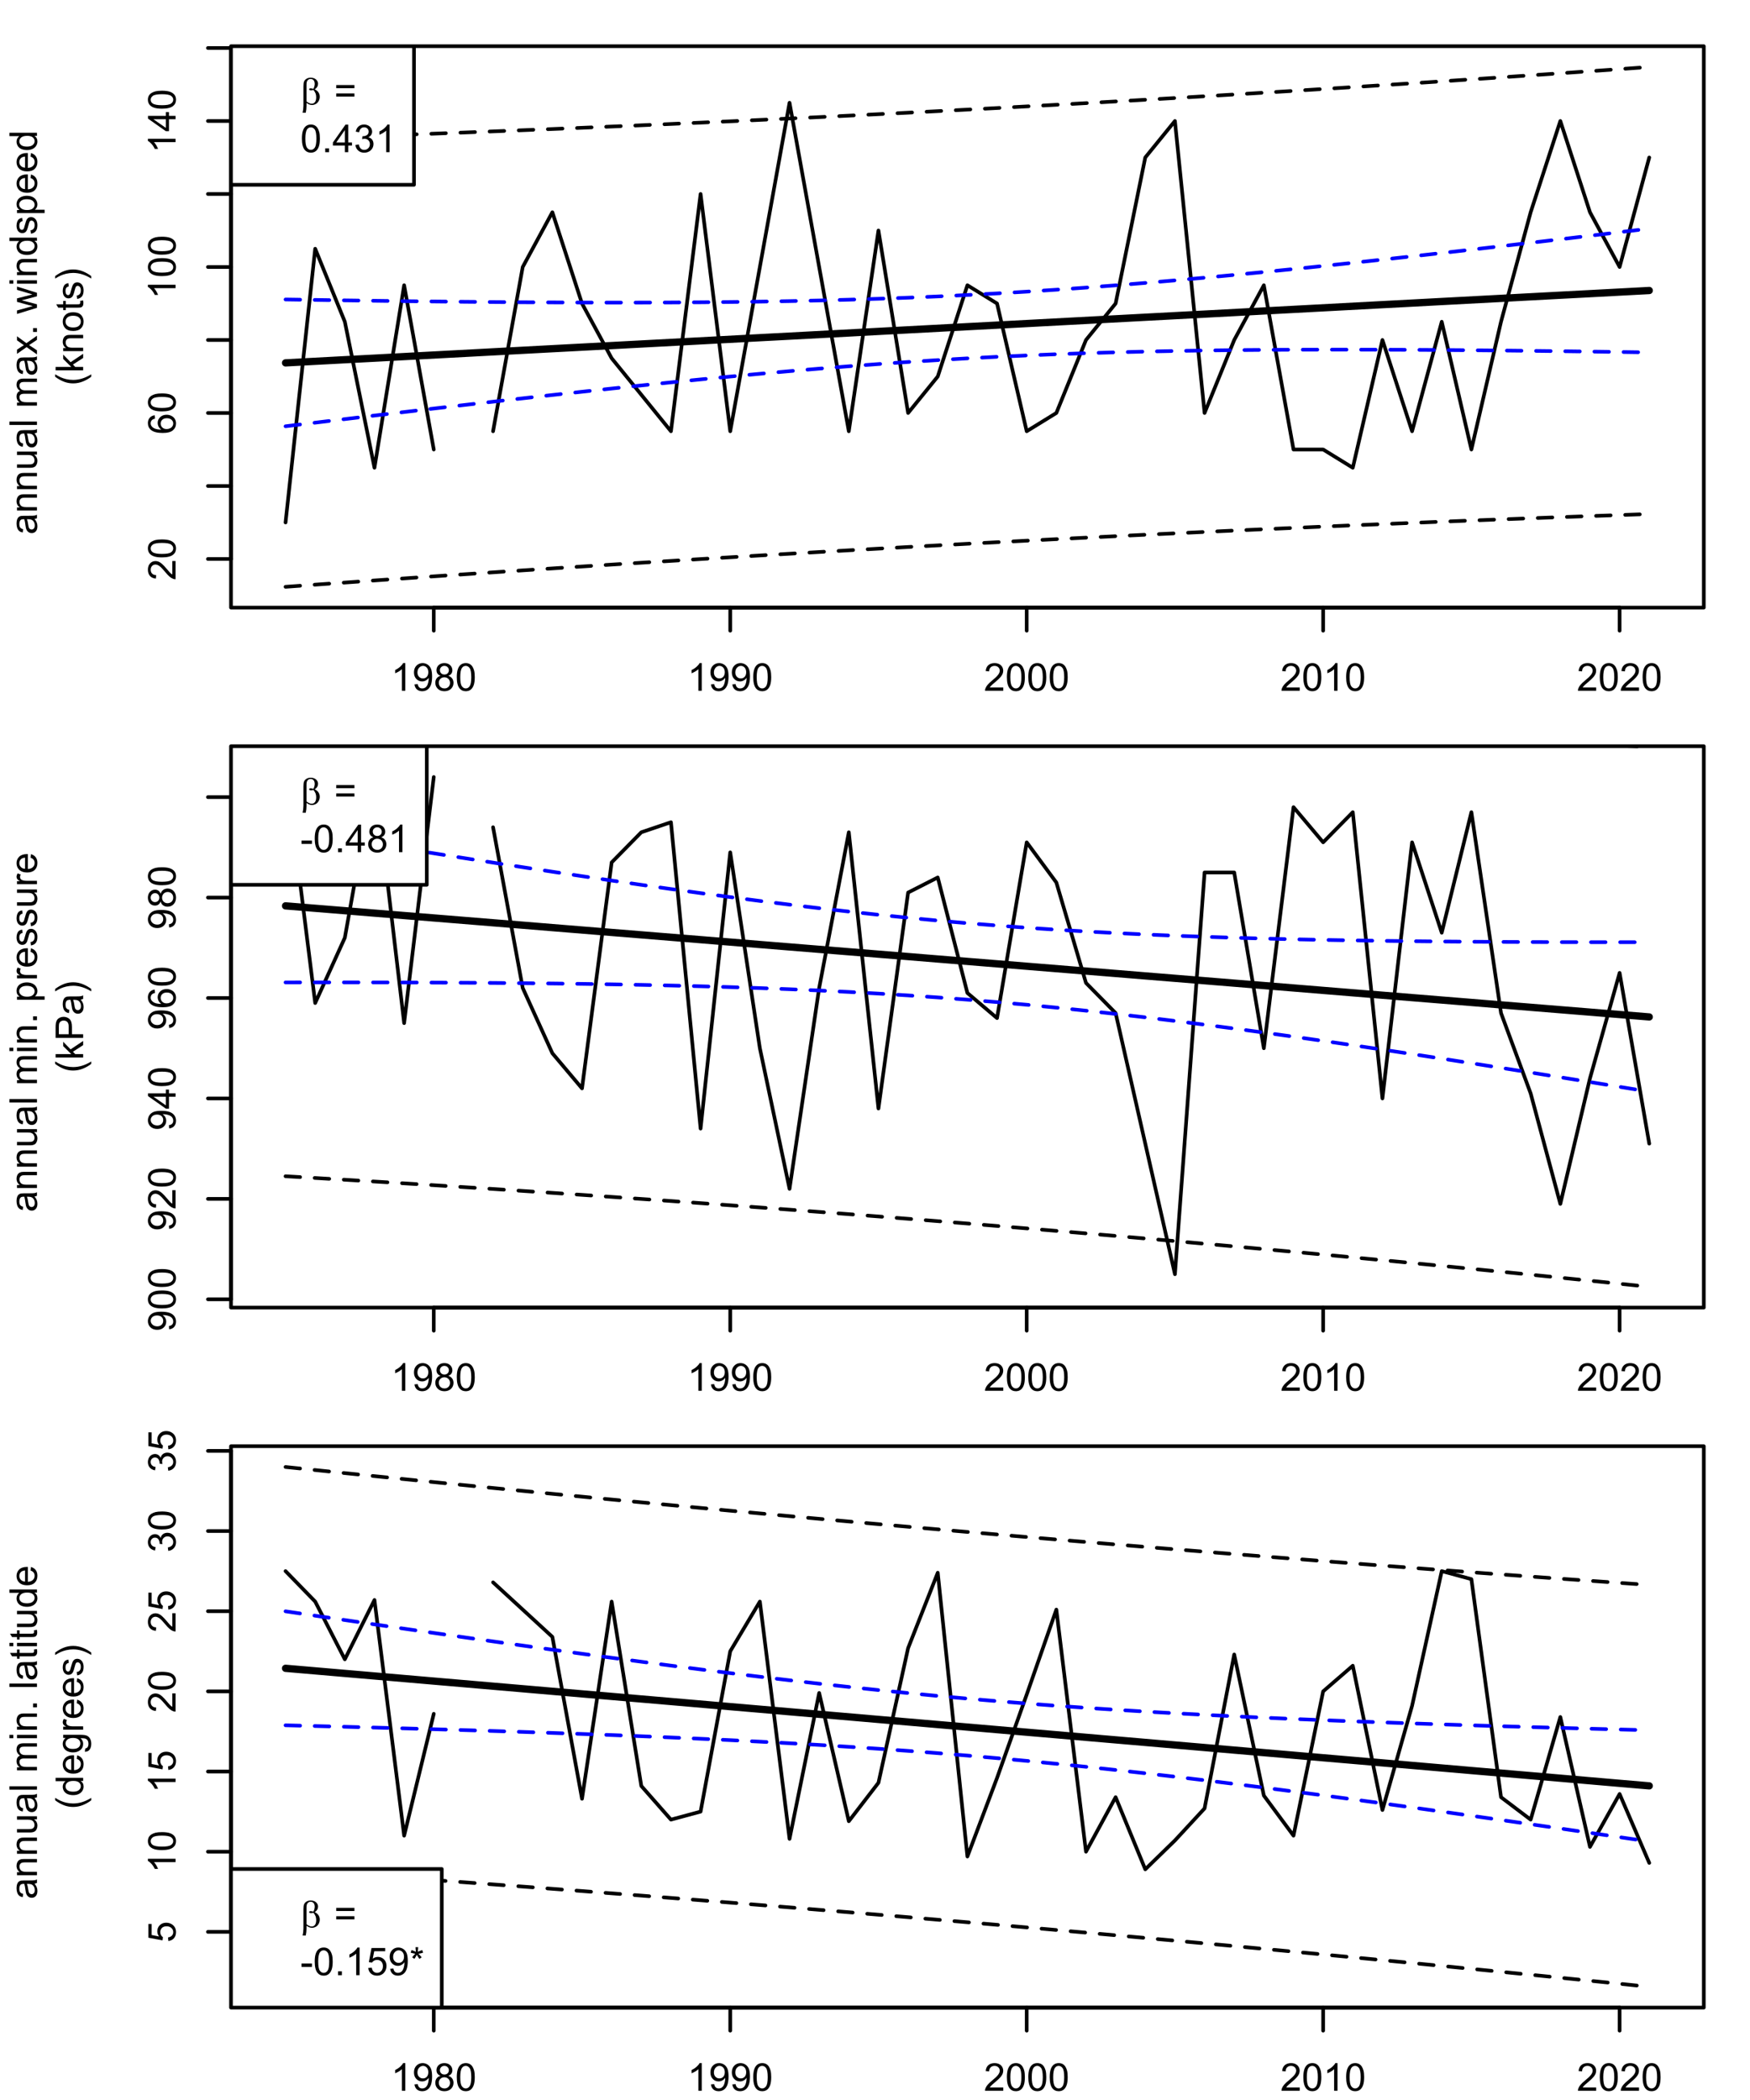 <?xml version="1.0" encoding="UTF-8"?>
<svg xmlns="http://www.w3.org/2000/svg" xmlns:xlink="http://www.w3.org/1999/xlink" width="360pt" height="432pt" viewBox="0 0 360 432" version="1.1">
<defs>
<g>
<symbol overflow="visible" id="glyph0-0">
<path style="stroke:none;" d="M 0.988 0 L 0.988 -4.949 L 4.949 -4.949 L 4.949 0 Z M 1.113 -0.125 L 4.828 -0.125 L 4.828 -4.828 L 1.113 -4.828 Z M 1.113 -0.125 "/>
</symbol>
<symbol overflow="visible" id="glyph0-1">
<path style="stroke:none;" d="M 2.949 0 L 2.254 0 L 2.254 -4.438 C 2.086 -4.273 1.867 -4.113 1.594 -3.953 C 1.32 -3.793 1.074 -3.676 0.863 -3.598 L 0.863 -4.27 C 1.246 -4.449 1.586 -4.672 1.883 -4.934 C 2.172 -5.191 2.379 -5.441 2.504 -5.691 L 2.949 -5.691 Z M 2.949 0 "/>
</symbol>
<symbol overflow="visible" id="glyph0-2">
<path style="stroke:none;" d="M 0.434 -1.312 L 1.102 -1.371 C 1.156 -1.059 1.262 -0.828 1.426 -0.688 C 1.582 -0.543 1.789 -0.473 2.043 -0.477 C 2.254 -0.473 2.441 -0.523 2.605 -0.621 C 2.766 -0.719 2.898 -0.848 3 -1.016 C 3.102 -1.176 3.188 -1.398 3.258 -1.68 C 3.328 -1.957 3.363 -2.238 3.363 -2.527 C 3.363 -2.555 3.359 -2.602 3.359 -2.668 C 3.219 -2.441 3.031 -2.262 2.789 -2.129 C 2.547 -1.988 2.285 -1.922 2.008 -1.922 C 1.535 -1.922 1.137 -2.09 0.816 -2.43 C 0.488 -2.77 0.328 -3.219 0.328 -3.777 C 0.328 -4.352 0.496 -4.812 0.836 -5.164 C 1.176 -5.512 1.602 -5.688 2.113 -5.691 C 2.477 -5.688 2.812 -5.59 3.121 -5.395 C 3.426 -5.195 3.66 -4.914 3.82 -4.547 C 3.977 -4.18 4.055 -3.645 4.059 -2.949 C 4.055 -2.223 3.977 -1.648 3.82 -1.219 C 3.664 -0.789 3.43 -0.461 3.117 -0.238 C 2.805 -0.016 2.441 0.094 2.027 0.098 C 1.582 0.094 1.219 -0.027 0.938 -0.27 C 0.656 -0.516 0.488 -0.863 0.434 -1.312 Z M 3.285 -3.812 C 3.281 -4.211 3.176 -4.527 2.965 -4.766 C 2.75 -4.996 2.492 -5.113 2.195 -5.117 C 1.887 -5.113 1.617 -4.988 1.387 -4.738 C 1.156 -4.484 1.043 -4.156 1.043 -3.754 C 1.043 -3.391 1.152 -3.098 1.371 -2.875 C 1.59 -2.645 1.855 -2.531 2.176 -2.535 C 2.496 -2.531 2.762 -2.645 2.973 -2.875 C 3.176 -3.098 3.281 -3.41 3.285 -3.812 Z M 3.285 -3.812 "/>
</symbol>
<symbol overflow="visible" id="glyph0-3">
<path style="stroke:none;" d="M 1.398 -3.074 C 1.109 -3.18 0.895 -3.332 0.758 -3.527 C 0.617 -3.723 0.551 -3.957 0.551 -4.23 C 0.551 -4.641 0.695 -4.984 0.992 -5.27 C 1.285 -5.547 1.68 -5.688 2.176 -5.691 C 2.668 -5.688 3.066 -5.547 3.371 -5.262 C 3.668 -4.973 3.82 -4.621 3.824 -4.211 C 3.82 -3.945 3.75 -3.715 3.617 -3.523 C 3.477 -3.328 3.27 -3.18 2.988 -3.074 C 3.336 -2.957 3.602 -2.773 3.785 -2.523 C 3.965 -2.27 4.055 -1.969 4.059 -1.621 C 4.055 -1.133 3.883 -0.727 3.543 -0.398 C 3.195 -0.07 2.742 0.094 2.188 0.098 C 1.625 0.094 1.176 -0.07 0.836 -0.398 C 0.488 -0.73 0.316 -1.145 0.32 -1.641 C 0.316 -2.008 0.41 -2.312 0.602 -2.562 C 0.785 -2.809 1.051 -2.98 1.398 -3.074 Z M 1.262 -4.254 C 1.258 -3.984 1.344 -3.762 1.52 -3.594 C 1.688 -3.422 1.914 -3.34 2.191 -3.34 C 2.457 -3.34 2.676 -3.422 2.852 -3.594 C 3.02 -3.758 3.105 -3.965 3.109 -4.215 C 3.105 -4.465 3.016 -4.68 2.844 -4.859 C 2.664 -5.031 2.445 -5.121 2.184 -5.121 C 1.914 -5.121 1.695 -5.035 1.523 -4.863 C 1.348 -4.691 1.258 -4.488 1.262 -4.254 Z M 1.035 -1.637 C 1.031 -1.434 1.078 -1.242 1.176 -1.059 C 1.27 -0.871 1.41 -0.727 1.598 -0.629 C 1.781 -0.523 1.98 -0.473 2.195 -0.477 C 2.527 -0.473 2.801 -0.582 3.02 -0.797 C 3.23 -1.008 3.34 -1.277 3.344 -1.613 C 3.34 -1.945 3.227 -2.223 3.008 -2.445 C 2.781 -2.66 2.504 -2.77 2.172 -2.773 C 1.844 -2.77 1.574 -2.664 1.359 -2.449 C 1.141 -2.23 1.031 -1.957 1.035 -1.637 Z M 1.035 -1.637 "/>
</symbol>
<symbol overflow="visible" id="glyph0-4">
<path style="stroke:none;" d="M 0.328 -2.797 C 0.328 -3.461 0.395 -4 0.535 -4.414 C 0.668 -4.82 0.875 -5.137 1.148 -5.359 C 1.422 -5.578 1.762 -5.688 2.176 -5.691 C 2.477 -5.688 2.746 -5.629 2.977 -5.508 C 3.203 -5.383 3.391 -5.203 3.543 -4.977 C 3.691 -4.742 3.809 -4.465 3.898 -4.137 C 3.98 -3.805 4.023 -3.355 4.027 -2.797 C 4.023 -2.125 3.957 -1.59 3.82 -1.184 C 3.684 -0.777 3.477 -0.461 3.207 -0.238 C 2.934 -0.016 2.59 0.094 2.176 0.098 C 1.625 0.094 1.199 -0.102 0.891 -0.492 C 0.516 -0.961 0.328 -1.727 0.328 -2.797 Z M 1.043 -2.797 C 1.043 -1.859 1.152 -1.242 1.371 -0.938 C 1.59 -0.629 1.855 -0.473 2.176 -0.477 C 2.492 -0.473 2.762 -0.629 2.98 -0.938 C 3.195 -1.246 3.305 -1.863 3.309 -2.797 C 3.305 -3.727 3.195 -4.348 2.98 -4.656 C 2.762 -4.961 2.492 -5.113 2.168 -5.117 C 1.848 -5.113 1.59 -4.98 1.402 -4.711 C 1.16 -4.363 1.043 -3.723 1.043 -2.797 Z M 1.043 -2.797 "/>
</symbol>
<symbol overflow="visible" id="glyph0-5">
<path style="stroke:none;" d="M 3.988 -0.668 L 3.988 0 L 0.238 0 C 0.23 -0.164 0.258 -0.324 0.32 -0.484 C 0.414 -0.738 0.566 -0.988 0.777 -1.238 C 0.984 -1.48 1.289 -1.77 1.691 -2.098 C 2.305 -2.602 2.719 -3 2.938 -3.297 C 3.152 -3.59 3.262 -3.867 3.266 -4.133 C 3.262 -4.406 3.164 -4.641 2.969 -4.832 C 2.77 -5.02 2.512 -5.113 2.195 -5.117 C 1.859 -5.113 1.59 -5.012 1.391 -4.812 C 1.188 -4.609 1.086 -4.332 1.086 -3.98 L 0.371 -4.055 C 0.418 -4.586 0.602 -4.988 0.922 -5.27 C 1.238 -5.547 1.668 -5.688 2.211 -5.691 C 2.75 -5.688 3.184 -5.539 3.504 -5.238 C 3.82 -4.938 3.977 -4.562 3.98 -4.117 C 3.977 -3.887 3.93 -3.664 3.84 -3.449 C 3.742 -3.227 3.59 -2.996 3.375 -2.758 C 3.16 -2.512 2.801 -2.18 2.305 -1.758 C 1.883 -1.406 1.617 -1.168 1.5 -1.047 C 1.383 -0.918 1.285 -0.793 1.207 -0.668 Z M 3.988 -0.668 "/>
</symbol>
<symbol overflow="visible" id="glyph0-6">
<path style="stroke:none;" d=""/>
</symbol>
<symbol overflow="visible" id="glyph0-7">
<path style="stroke:none;" d="M 4.184 -3.332 L 0.441 -3.332 L 0.441 -3.984 L 4.184 -3.984 Z M 4.184 -1.613 L 0.441 -1.613 L 0.441 -2.262 L 4.184 -2.262 Z M 4.184 -1.613 "/>
</symbol>
<symbol overflow="visible" id="glyph0-8">
<path style="stroke:none;" d="M 0.719 0 L 0.719 -0.793 L 1.512 -0.793 L 1.512 0 Z M 0.719 0 "/>
</symbol>
<symbol overflow="visible" id="glyph0-9">
<path style="stroke:none;" d="M 2.559 0 L 2.559 -1.355 L 0.102 -1.355 L 0.102 -1.996 L 2.688 -5.668 L 3.258 -5.668 L 3.258 -1.996 L 4.023 -1.996 L 4.023 -1.355 L 3.258 -1.355 L 3.258 0 Z M 2.559 -1.996 L 2.559 -4.551 L 0.785 -1.996 Z M 2.559 -1.996 "/>
</symbol>
<symbol overflow="visible" id="glyph0-10">
<path style="stroke:none;" d="M 0.332 -1.496 L 1.027 -1.59 C 1.105 -1.191 1.242 -0.906 1.438 -0.734 C 1.625 -0.559 1.859 -0.473 2.137 -0.477 C 2.461 -0.473 2.738 -0.586 2.965 -0.816 C 3.191 -1.039 3.305 -1.32 3.305 -1.66 C 3.305 -1.973 3.199 -2.238 2.992 -2.449 C 2.781 -2.656 2.516 -2.758 2.195 -2.762 C 2.062 -2.758 1.898 -2.734 1.707 -2.684 L 1.781 -3.293 C 1.828 -3.289 1.863 -3.285 1.895 -3.289 C 2.188 -3.285 2.457 -3.363 2.695 -3.52 C 2.93 -3.672 3.047 -3.91 3.051 -4.234 C 3.047 -4.488 2.961 -4.699 2.789 -4.867 C 2.617 -5.035 2.395 -5.121 2.125 -5.121 C 1.852 -5.121 1.625 -5.035 1.445 -4.863 C 1.262 -4.691 1.145 -4.434 1.098 -4.098 L 0.402 -4.223 C 0.484 -4.688 0.676 -5.047 0.98 -5.305 C 1.277 -5.559 1.656 -5.688 2.109 -5.691 C 2.414 -5.688 2.695 -5.621 2.961 -5.492 C 3.219 -5.355 3.418 -5.176 3.559 -4.949 C 3.691 -4.719 3.762 -4.477 3.766 -4.219 C 3.762 -3.973 3.695 -3.75 3.566 -3.551 C 3.434 -3.348 3.238 -3.188 2.984 -3.07 C 3.316 -2.992 3.578 -2.828 3.766 -2.586 C 3.949 -2.34 4.043 -2.039 4.047 -1.676 C 4.043 -1.18 3.863 -0.758 3.504 -0.414 C 3.141 -0.07 2.684 0.098 2.133 0.102 C 1.633 0.098 1.219 -0.047 0.895 -0.344 C 0.562 -0.637 0.375 -1.02 0.332 -1.496 Z M 0.332 -1.496 "/>
</symbol>
<symbol overflow="visible" id="glyph0-11">
<path style="stroke:none;" d="M 0.25 -1.703 L 0.25 -2.402 L 2.391 -2.402 L 2.391 -1.703 Z M 0.25 -1.703 "/>
</symbol>
<symbol overflow="visible" id="glyph0-12">
<path style="stroke:none;" d="M 0.328 -1.484 L 1.059 -1.547 C 1.109 -1.188 1.234 -0.918 1.438 -0.742 C 1.633 -0.562 1.871 -0.473 2.148 -0.477 C 2.48 -0.473 2.766 -0.602 3 -0.855 C 3.23 -1.105 3.344 -1.438 3.348 -1.859 C 3.344 -2.254 3.234 -2.57 3.012 -2.801 C 2.789 -3.027 2.496 -3.141 2.137 -3.145 C 1.91 -3.141 1.707 -3.09 1.531 -2.992 C 1.348 -2.887 1.207 -2.754 1.105 -2.594 L 0.453 -2.68 L 1 -5.594 L 3.82 -5.594 L 3.82 -4.926 L 1.559 -4.926 L 1.254 -3.402 C 1.59 -3.637 1.945 -3.754 2.324 -3.758 C 2.816 -3.754 3.234 -3.582 3.574 -3.242 C 3.914 -2.898 4.082 -2.461 4.086 -1.922 C 4.082 -1.406 3.934 -0.961 3.641 -0.59 C 3.273 -0.133 2.777 0.094 2.148 0.098 C 1.629 0.094 1.207 -0.047 0.887 -0.336 C 0.559 -0.621 0.375 -1.004 0.328 -1.484 Z M 0.328 -1.484 "/>
</symbol>
<symbol overflow="visible" id="glyph0-13">
<path style="stroke:none;" d="M 0.246 -4.629 L 0.426 -5.18 C 0.832 -5.031 1.129 -4.906 1.32 -4.805 C 1.266 -5.27 1.242 -5.59 1.242 -5.766 L 1.801 -5.766 C 1.789 -5.508 1.762 -5.188 1.715 -4.809 C 1.977 -4.938 2.281 -5.062 2.625 -5.18 L 2.805 -4.629 C 2.473 -4.52 2.152 -4.445 1.84 -4.414 C 1.996 -4.273 2.219 -4.031 2.508 -3.68 L 2.043 -3.352 C 1.891 -3.555 1.715 -3.832 1.512 -4.184 C 1.32 -3.82 1.152 -3.543 1.008 -3.352 L 0.555 -3.68 C 0.848 -4.047 1.062 -4.289 1.195 -4.414 C 0.859 -4.473 0.543 -4.547 0.246 -4.629 Z M 0.246 -4.629 "/>
</symbol>
<symbol overflow="visible" id="glyph1-0">
<path style="stroke:none;" d="M 0 -0.988 L -4.949 -0.988 L -4.949 -4.949 L 0 -4.949 Z M -0.125 -1.113 L -0.125 -4.828 L -4.828 -4.828 L -4.828 -1.113 Z M -0.125 -1.113 "/>
</symbol>
<symbol overflow="visible" id="glyph1-1">
<path style="stroke:none;" d="M -0.668 -3.988 L 0 -3.988 L 0 -0.238 C -0.164 -0.23 -0.324 -0.258 -0.484 -0.32 C -0.738 -0.414 -0.988 -0.566 -1.238 -0.777 C -1.48 -0.984 -1.77 -1.289 -2.098 -1.691 C -2.602 -2.305 -3 -2.719 -3.297 -2.938 C -3.59 -3.152 -3.867 -3.262 -4.133 -3.266 C -4.406 -3.262 -4.641 -3.164 -4.832 -2.969 C -5.02 -2.77 -5.113 -2.512 -5.117 -2.195 C -5.113 -1.859 -5.012 -1.59 -4.812 -1.391 C -4.609 -1.188 -4.332 -1.086 -3.98 -1.086 L -4.055 -0.371 C -4.586 -0.418 -4.988 -0.602 -5.27 -0.922 C -5.547 -1.238 -5.688 -1.668 -5.691 -2.211 C -5.688 -2.75 -5.539 -3.184 -5.238 -3.504 C -4.938 -3.82 -4.562 -3.977 -4.117 -3.98 C -3.887 -3.977 -3.664 -3.93 -3.449 -3.84 C -3.227 -3.742 -2.996 -3.59 -2.758 -3.375 C -2.512 -3.16 -2.18 -2.801 -1.758 -2.305 C -1.406 -1.883 -1.168 -1.617 -1.047 -1.5 C -0.918 -1.383 -0.793 -1.285 -0.668 -1.207 Z M -0.668 -3.988 "/>
</symbol>
<symbol overflow="visible" id="glyph1-2">
<path style="stroke:none;" d="M -2.797 -0.328 C -3.461 -0.328 -4 -0.395 -4.414 -0.535 C -4.82 -0.668 -5.137 -0.875 -5.359 -1.148 C -5.578 -1.422 -5.688 -1.762 -5.691 -2.176 C -5.688 -2.477 -5.629 -2.746 -5.508 -2.977 C -5.383 -3.203 -5.203 -3.391 -4.977 -3.543 C -4.742 -3.691 -4.465 -3.809 -4.137 -3.898 C -3.805 -3.98 -3.355 -4.023 -2.797 -4.027 C -2.125 -4.023 -1.59 -3.957 -1.184 -3.82 C -0.777 -3.684 -0.461 -3.477 -0.238 -3.207 C -0.016 -2.934 0.094 -2.59 0.098 -2.176 C 0.094 -1.625 -0.102 -1.199 -0.492 -0.891 C -0.961 -0.516 -1.727 -0.328 -2.797 -0.328 Z M -2.797 -1.043 C -1.859 -1.043 -1.242 -1.152 -0.938 -1.371 C -0.629 -1.59 -0.473 -1.855 -0.477 -2.176 C -0.473 -2.492 -0.629 -2.762 -0.938 -2.98 C -1.246 -3.195 -1.863 -3.305 -2.797 -3.309 C -3.727 -3.305 -4.348 -3.195 -4.656 -2.98 C -4.961 -2.762 -5.113 -2.492 -5.117 -2.168 C -5.113 -1.848 -4.98 -1.59 -4.711 -1.402 C -4.363 -1.16 -3.723 -1.043 -2.797 -1.043 Z M -2.797 -1.043 "/>
</symbol>
<symbol overflow="visible" id="glyph1-3">
<path style="stroke:none;" d="M -4.281 -3.941 L -4.227 -3.25 C -4.496 -3.184 -4.695 -3.094 -4.824 -2.984 C -5.02 -2.793 -5.121 -2.562 -5.121 -2.289 C -5.121 -2.066 -5.059 -1.871 -4.934 -1.707 C -4.773 -1.48 -4.539 -1.309 -4.234 -1.184 C -3.926 -1.059 -3.488 -0.992 -2.922 -0.988 C -3.176 -1.156 -3.363 -1.363 -3.488 -1.605 C -3.609 -1.848 -3.672 -2.102 -3.676 -2.367 C -3.672 -2.828 -3.504 -3.223 -3.164 -3.551 C -2.82 -3.879 -2.379 -4.043 -1.84 -4.043 C -1.484 -4.043 -1.152 -3.965 -0.848 -3.812 C -0.539 -3.656 -0.305 -3.445 -0.145 -3.18 C 0.016 -2.91 0.094 -2.605 0.098 -2.266 C 0.094 -1.684 -0.117 -1.211 -0.543 -0.844 C -0.969 -0.477 -1.672 -0.293 -2.652 -0.297 C -3.746 -0.293 -4.543 -0.496 -5.043 -0.906 C -5.473 -1.254 -5.688 -1.73 -5.691 -2.332 C -5.688 -2.777 -5.562 -3.141 -5.316 -3.426 C -5.062 -3.711 -4.719 -3.883 -4.281 -3.941 Z M -1.836 -1.098 C -1.594 -1.094 -1.367 -1.145 -1.148 -1.25 C -0.93 -1.348 -0.762 -1.492 -0.648 -1.676 C -0.531 -1.859 -0.473 -2.051 -0.477 -2.254 C -0.473 -2.547 -0.594 -2.801 -0.832 -3.012 C -1.066 -3.223 -1.387 -3.328 -1.797 -3.328 C -2.188 -3.328 -2.496 -3.223 -2.723 -3.016 C -2.945 -2.805 -3.059 -2.543 -3.062 -2.227 C -3.059 -1.91 -2.945 -1.641 -2.723 -1.426 C -2.496 -1.203 -2.199 -1.094 -1.836 -1.098 Z M -1.836 -1.098 "/>
</symbol>
<symbol overflow="visible" id="glyph1-4">
<path style="stroke:none;" d="M 0 -2.949 L 0 -2.254 L -4.438 -2.254 C -4.273 -2.086 -4.113 -1.867 -3.953 -1.594 C -3.793 -1.32 -3.676 -1.074 -3.598 -0.863 L -4.27 -0.863 C -4.449 -1.246 -4.672 -1.586 -4.934 -1.883 C -5.191 -2.172 -5.441 -2.379 -5.691 -2.504 L -5.691 -2.949 Z M 0 -2.949 "/>
</symbol>
<symbol overflow="visible" id="glyph1-5">
<path style="stroke:none;" d="M 0 -2.559 L -1.355 -2.559 L -1.355 -0.102 L -1.996 -0.102 L -5.668 -2.688 L -5.668 -3.258 L -1.996 -3.258 L -1.996 -4.023 L -1.355 -4.023 L -1.355 -3.258 L 0 -3.258 Z M -1.996 -2.559 L -4.551 -2.559 L -1.996 -0.785 Z M -1.996 -2.559 "/>
</symbol>
<symbol overflow="visible" id="glyph1-6">
<path style="stroke:none;" d="M -0.508 -3.203 C -0.285 -2.941 -0.129 -2.691 -0.043 -2.457 C 0.051 -2.215 0.094 -1.961 0.094 -1.691 C 0.094 -1.234 -0.016 -0.887 -0.238 -0.648 C -0.457 -0.402 -0.738 -0.281 -1.082 -0.285 C -1.281 -0.281 -1.465 -0.328 -1.633 -0.422 C -1.797 -0.516 -1.93 -0.633 -2.031 -0.781 C -2.129 -0.926 -2.207 -1.094 -2.262 -1.285 C -2.297 -1.418 -2.332 -1.625 -2.367 -1.902 C -2.434 -2.461 -2.512 -2.875 -2.605 -3.145 C -2.699 -3.145 -2.762 -3.145 -2.789 -3.148 C -3.07 -3.145 -3.27 -3.078 -3.387 -2.949 C -3.543 -2.77 -3.621 -2.508 -3.625 -2.156 C -3.621 -1.828 -3.562 -1.586 -3.453 -1.434 C -3.336 -1.273 -3.133 -1.156 -2.844 -1.086 L -2.934 -0.406 C -3.223 -0.465 -3.457 -0.566 -3.641 -0.711 C -3.816 -0.852 -3.957 -1.059 -4.055 -1.328 C -4.148 -1.594 -4.195 -1.902 -4.199 -2.258 C -4.195 -2.605 -4.152 -2.891 -4.074 -3.113 C -3.988 -3.328 -3.887 -3.488 -3.766 -3.594 C -3.637 -3.695 -3.477 -3.77 -3.289 -3.812 C -3.168 -3.832 -2.957 -3.844 -2.648 -3.848 L -1.723 -3.848 C -1.074 -3.844 -0.664 -3.859 -0.492 -3.891 C -0.32 -3.922 -0.156 -3.98 0 -4.066 L 0 -3.34 C -0.141 -3.27 -0.309 -3.223 -0.508 -3.203 Z M -2.062 -3.145 C -1.957 -2.891 -1.867 -2.512 -1.797 -2.008 C -1.754 -1.719 -1.707 -1.516 -1.66 -1.398 C -1.605 -1.277 -1.531 -1.188 -1.434 -1.125 C -1.332 -1.059 -1.223 -1.023 -1.102 -1.027 C -0.914 -1.023 -0.758 -1.094 -0.637 -1.238 C -0.512 -1.375 -0.449 -1.582 -0.453 -1.855 C -0.449 -2.121 -0.508 -2.359 -0.629 -2.57 C -0.742 -2.777 -0.902 -2.93 -1.109 -3.031 C -1.266 -3.102 -1.5 -3.141 -1.805 -3.145 Z M -2.062 -3.145 "/>
</symbol>
<symbol overflow="visible" id="glyph1-7">
<path style="stroke:none;" d="M 0 -0.523 L -4.105 -0.523 L -4.105 -1.148 L -3.523 -1.148 C -3.969 -1.449 -4.195 -1.883 -4.199 -2.457 C -4.195 -2.699 -4.152 -2.926 -4.066 -3.137 C -3.977 -3.34 -3.859 -3.496 -3.715 -3.602 C -3.57 -3.703 -3.398 -3.777 -3.203 -3.82 C -3.07 -3.844 -2.844 -3.855 -2.523 -3.859 L 0 -3.859 L 0 -3.164 L -2.5 -3.164 C -2.777 -3.164 -2.988 -3.137 -3.133 -3.082 C -3.27 -3.027 -3.383 -2.93 -3.469 -2.793 C -3.555 -2.652 -3.598 -2.492 -3.598 -2.309 C -3.598 -2.012 -3.5 -1.754 -3.312 -1.539 C -3.121 -1.324 -2.766 -1.219 -2.242 -1.219 L 0 -1.219 Z M 0 -0.523 "/>
</symbol>
<symbol overflow="visible" id="glyph1-8">
<path style="stroke:none;" d="M 0 -3.215 L -0.602 -3.215 C -0.137 -2.891 0.094 -2.457 0.094 -1.91 C 0.094 -1.668 0.047 -1.441 -0.047 -1.23 C -0.141 -1.02 -0.254 -0.863 -0.395 -0.762 C -0.531 -0.66 -0.707 -0.59 -0.914 -0.551 C -1.047 -0.52 -1.262 -0.504 -1.562 -0.508 L -4.105 -0.508 L -4.105 -1.203 L -1.828 -1.203 C -1.465 -1.199 -1.219 -1.215 -1.094 -1.246 C -0.91 -1.289 -0.766 -1.383 -0.664 -1.523 C -0.555 -1.664 -0.504 -1.84 -0.508 -2.051 C -0.504 -2.258 -0.559 -2.453 -0.668 -2.637 C -0.773 -2.816 -0.918 -2.945 -1.102 -3.023 C -1.285 -3.102 -1.551 -3.141 -1.906 -3.141 L -4.105 -3.141 L -4.105 -3.836 L 0 -3.836 Z M 0 -3.215 "/>
</symbol>
<symbol overflow="visible" id="glyph1-9">
<path style="stroke:none;" d="M 0 -0.508 L -5.668 -0.508 L -5.668 -1.203 L 0 -1.203 Z M 0 -0.508 "/>
</symbol>
<symbol overflow="visible" id="glyph1-10">
<path style="stroke:none;" d=""/>
</symbol>
<symbol overflow="visible" id="glyph1-11">
<path style="stroke:none;" d="M 0 -0.523 L -4.105 -0.523 L -4.105 -1.145 L -3.531 -1.145 C -3.73 -1.27 -3.891 -1.441 -4.016 -1.66 C -4.133 -1.871 -4.195 -2.117 -4.199 -2.391 C -4.195 -2.695 -4.133 -2.941 -4.008 -3.137 C -3.883 -3.328 -3.707 -3.469 -3.48 -3.551 C -3.957 -3.875 -4.195 -4.297 -4.199 -4.82 C -4.195 -5.223 -4.082 -5.535 -3.859 -5.758 C -3.633 -5.973 -3.285 -6.082 -2.82 -6.086 L 0 -6.086 L 0 -5.395 L -2.586 -5.395 C -2.859 -5.391 -3.062 -5.367 -3.188 -5.324 C -3.309 -5.277 -3.406 -5.195 -3.484 -5.078 C -3.559 -4.957 -3.598 -4.82 -3.598 -4.664 C -3.598 -4.375 -3.5 -4.133 -3.309 -3.945 C -3.113 -3.75 -2.805 -3.656 -2.387 -3.66 L 0 -3.66 L 0 -2.961 L -2.668 -2.961 C -2.973 -2.957 -3.207 -2.902 -3.363 -2.789 C -3.52 -2.676 -3.598 -2.488 -3.598 -2.234 C -3.598 -2.035 -3.543 -1.855 -3.441 -1.691 C -3.336 -1.523 -3.188 -1.402 -2.988 -1.328 C -2.789 -1.254 -2.5 -1.219 -2.129 -1.219 L 0 -1.219 Z M 0 -0.523 "/>
</symbol>
<symbol overflow="visible" id="glyph1-12">
<path style="stroke:none;" d="M 0 -0.059 L -2.133 -1.559 L -4.105 -0.172 L -4.105 -1.039 L -3.145 -1.672 C -2.961 -1.785 -2.809 -1.883 -2.684 -1.957 C -2.852 -2.066 -3 -2.168 -3.137 -2.27 L -4.105 -2.961 L -4.105 -3.793 L -2.172 -2.375 L 0 -3.902 L 0 -3.047 L -1.277 -2.203 L -1.621 -1.98 L 0 -0.902 Z M 0 -0.059 "/>
</symbol>
<symbol overflow="visible" id="glyph1-13">
<path style="stroke:none;" d="M 0 -0.719 L -0.793 -0.719 L -0.793 -1.512 L 0 -1.512 Z M 0 -0.719 "/>
</symbol>
<symbol overflow="visible" id="glyph1-14">
<path style="stroke:none;" d="M 0 -1.281 L -4.105 -0.023 L -4.105 -0.742 L -1.738 -1.395 L -0.855 -1.641 C -0.898 -1.648 -1.18 -1.719 -1.703 -1.852 L -4.105 -2.508 L -4.105 -3.223 L -1.727 -3.836 L -0.941 -4.043 L -1.734 -4.277 L -4.105 -4.98 L -4.105 -5.656 L 0 -4.375 L 0 -3.652 L -2.461 -2.996 L -3.16 -2.84 L 0 -2.008 Z M 0 -1.281 "/>
</symbol>
<symbol overflow="visible" id="glyph1-15">
<path style="stroke:none;" d="M -4.867 -0.527 L -5.668 -0.527 L -5.668 -1.223 L -4.867 -1.223 Z M 0 -0.527 L -4.105 -0.527 L -4.105 -1.223 L 0 -1.223 Z M 0 -0.527 "/>
</symbol>
<symbol overflow="visible" id="glyph1-16">
<path style="stroke:none;" d="M 0 -3.188 L -0.52 -3.188 C -0.109 -2.926 0.094 -2.543 0.094 -2.039 C 0.094 -1.711 0.004 -1.406 -0.176 -1.133 C -0.355 -0.855 -0.605 -0.645 -0.934 -0.496 C -1.254 -0.344 -1.629 -0.27 -2.051 -0.27 C -2.457 -0.27 -2.828 -0.336 -3.164 -0.473 C -3.5 -0.609 -3.754 -0.816 -3.934 -1.09 C -4.105 -1.363 -4.195 -1.668 -4.199 -2.008 C -4.195 -2.254 -4.145 -2.473 -4.043 -2.668 C -3.938 -2.855 -3.801 -3.016 -3.637 -3.141 L -5.668 -3.141 L -5.668 -3.832 L 0 -3.832 Z M -2.051 -0.984 C -1.523 -0.984 -1.129 -1.094 -0.871 -1.316 C -0.609 -1.539 -0.48 -1.801 -0.48 -2.105 C -0.48 -2.402 -0.602 -2.66 -0.852 -2.879 C -1.098 -3.09 -1.48 -3.199 -1.992 -3.199 C -2.555 -3.199 -2.965 -3.09 -3.23 -2.871 C -3.488 -2.652 -3.621 -2.387 -3.625 -2.074 C -3.621 -1.762 -3.496 -1.5 -3.246 -1.297 C -2.992 -1.086 -2.594 -0.984 -2.051 -0.984 Z M -2.051 -0.984 "/>
</symbol>
<symbol overflow="visible" id="glyph1-17">
<path style="stroke:none;" d="M -1.227 -0.242 L -1.336 -0.934 C -1.059 -0.965 -0.844 -1.074 -0.699 -1.254 C -0.551 -1.43 -0.48 -1.676 -0.48 -1.996 C -0.48 -2.312 -0.543 -2.551 -0.676 -2.707 C -0.801 -2.859 -0.953 -2.934 -1.133 -2.938 C -1.285 -2.934 -1.41 -2.867 -1.504 -2.734 C -1.562 -2.637 -1.641 -2.398 -1.738 -2.023 C -1.867 -1.508 -1.98 -1.156 -2.074 -0.961 C -2.168 -0.762 -2.297 -0.609 -2.465 -0.512 C -2.629 -0.406 -2.812 -0.355 -3.016 -0.359 C -3.195 -0.355 -3.363 -0.398 -3.523 -0.484 C -3.676 -0.566 -3.809 -0.68 -3.914 -0.828 C -3.992 -0.93 -4.059 -1.078 -4.117 -1.27 C -4.168 -1.453 -4.195 -1.652 -4.199 -1.871 C -4.195 -2.191 -4.148 -2.477 -4.059 -2.719 C -3.965 -2.961 -3.84 -3.141 -3.684 -3.258 C -3.523 -3.375 -3.312 -3.453 -3.047 -3.5 L -2.953 -2.82 C -3.164 -2.785 -3.328 -2.695 -3.449 -2.551 C -3.566 -2.398 -3.625 -2.191 -3.629 -1.922 C -3.625 -1.602 -3.574 -1.371 -3.469 -1.234 C -3.359 -1.098 -3.234 -1.031 -3.098 -1.031 C -3.004 -1.031 -2.922 -1.059 -2.855 -1.117 C -2.777 -1.172 -2.715 -1.262 -2.668 -1.383 C -2.637 -1.453 -2.578 -1.656 -2.492 -2 C -2.355 -2.488 -2.25 -2.832 -2.168 -3.027 C -2.082 -3.219 -1.957 -3.371 -1.801 -3.488 C -1.637 -3.598 -1.441 -3.656 -1.207 -3.656 C -0.973 -3.656 -0.754 -3.586 -0.551 -3.453 C -0.344 -3.312 -0.184 -3.117 -0.074 -2.867 C 0.039 -2.609 0.094 -2.32 0.094 -2 C 0.094 -1.461 -0.016 -1.055 -0.238 -0.777 C -0.461 -0.496 -0.789 -0.316 -1.227 -0.242 Z M -1.227 -0.242 "/>
</symbol>
<symbol overflow="visible" id="glyph1-18">
<path style="stroke:none;" d="M 1.574 -0.523 L -4.105 -0.523 L -4.105 -1.156 L -3.574 -1.156 C -3.781 -1.301 -3.938 -1.469 -4.043 -1.66 C -4.145 -1.848 -4.195 -2.078 -4.199 -2.348 C -4.195 -2.695 -4.105 -3.004 -3.93 -3.273 C -3.746 -3.539 -3.492 -3.742 -3.164 -3.879 C -2.836 -4.016 -2.477 -4.082 -2.086 -4.086 C -1.664 -4.082 -1.285 -4.008 -0.949 -3.859 C -0.613 -3.707 -0.355 -3.488 -0.176 -3.203 C 0.004 -2.914 0.094 -2.613 0.094 -2.297 C 0.094 -2.062 0.047 -1.852 -0.051 -1.672 C -0.148 -1.484 -0.273 -1.336 -0.426 -1.219 L 1.574 -1.219 Z M -2.031 -1.152 C -1.5 -1.148 -1.109 -1.254 -0.859 -1.473 C -0.605 -1.684 -0.48 -1.945 -0.48 -2.25 C -0.48 -2.559 -0.609 -2.82 -0.871 -3.043 C -1.133 -3.262 -1.539 -3.375 -2.09 -3.375 C -2.609 -3.375 -3 -3.266 -3.266 -3.051 C -3.523 -2.836 -3.656 -2.578 -3.656 -2.281 C -3.656 -1.98 -3.516 -1.719 -3.238 -1.492 C -2.961 -1.262 -2.559 -1.148 -2.031 -1.152 Z M -2.031 -1.152 "/>
</symbol>
<symbol overflow="visible" id="glyph1-19">
<path style="stroke:none;" d="M -1.324 -3.332 L -1.234 -4.055 C -0.809 -3.938 -0.48 -3.727 -0.254 -3.422 C -0.02 -3.113 0.094 -2.719 0.094 -2.246 C 0.094 -1.645 -0.09 -1.168 -0.461 -0.816 C -0.828 -0.461 -1.348 -0.285 -2.02 -0.289 C -2.707 -0.285 -3.242 -0.465 -3.625 -0.82 C -4.004 -1.176 -4.195 -1.637 -4.199 -2.207 C -4.195 -2.754 -4.008 -3.203 -3.637 -3.551 C -3.262 -3.898 -2.738 -4.07 -2.062 -4.074 C -2.02 -4.07 -1.957 -4.07 -1.875 -4.07 L -1.875 -1.008 C -1.422 -1.031 -1.074 -1.156 -0.84 -1.391 C -0.598 -1.617 -0.48 -1.906 -0.48 -2.25 C -0.48 -2.504 -0.547 -2.719 -0.68 -2.902 C -0.812 -3.082 -1.027 -3.227 -1.324 -3.332 Z M -2.449 -1.047 L -2.449 -3.34 C -2.793 -3.309 -3.051 -3.219 -3.227 -3.078 C -3.492 -2.852 -3.625 -2.566 -3.629 -2.215 C -3.625 -1.895 -3.52 -1.625 -3.305 -1.41 C -3.09 -1.188 -2.805 -1.066 -2.449 -1.047 Z M -2.449 -1.047 "/>
</symbol>
<symbol overflow="visible" id="glyph1-20">
<path style="stroke:none;" d="M 1.668 -1.852 C 1.18 -1.469 0.617 -1.145 -0.031 -0.879 C -0.68 -0.613 -1.355 -0.48 -2.055 -0.48 C -2.664 -0.48 -3.25 -0.578 -3.816 -0.777 C -4.465 -1.008 -5.117 -1.367 -5.766 -1.852 L -5.766 -2.352 C -5.227 -2.035 -4.844 -1.832 -4.617 -1.734 C -4.258 -1.574 -3.887 -1.449 -3.504 -1.359 C -3.02 -1.25 -2.535 -1.195 -2.051 -1.195 C -0.809 -1.195 0.43 -1.578 1.668 -2.352 Z M 1.668 -1.852 "/>
</symbol>
<symbol overflow="visible" id="glyph1-21">
<path style="stroke:none;" d="M 0 -0.527 L -5.668 -0.527 L -5.668 -1.223 L -2.438 -1.223 L -4.105 -2.871 L -4.105 -3.77 L -2.582 -2.199 L 0 -3.93 L 0 -3.07 L -2.102 -1.715 L -1.629 -1.223 L 0 -1.223 Z M 0 -0.527 "/>
</symbol>
<symbol overflow="visible" id="glyph1-22">
<path style="stroke:none;" d="M -2.055 -0.262 C -2.812 -0.258 -3.375 -0.469 -3.742 -0.898 C -4.043 -1.246 -4.195 -1.676 -4.199 -2.188 C -4.195 -2.75 -4.012 -3.211 -3.645 -3.57 C -3.273 -3.926 -2.762 -4.105 -2.113 -4.109 C -1.582 -4.105 -1.164 -4.027 -0.863 -3.871 C -0.559 -3.711 -0.324 -3.48 -0.156 -3.18 C 0.012 -2.875 0.094 -2.543 0.094 -2.188 C 0.094 -1.609 -0.09 -1.145 -0.457 -0.793 C -0.824 -0.434 -1.355 -0.258 -2.055 -0.262 Z M -2.055 -0.977 C -1.527 -0.973 -1.133 -1.086 -0.871 -1.32 C -0.609 -1.547 -0.48 -1.836 -0.48 -2.188 C -0.48 -2.531 -0.609 -2.82 -0.875 -3.051 C -1.133 -3.277 -1.535 -3.391 -2.078 -3.395 C -2.582 -3.391 -2.965 -3.277 -3.23 -3.047 C -3.488 -2.816 -3.621 -2.527 -3.625 -2.188 C -3.621 -1.836 -3.492 -1.547 -3.234 -1.32 C -2.973 -1.086 -2.578 -0.973 -2.055 -0.977 Z M -2.055 -0.977 "/>
</symbol>
<symbol overflow="visible" id="glyph1-23">
<path style="stroke:none;" d="M -0.621 -2.043 L -0.008 -2.141 C 0.035 -1.941 0.051 -1.77 0.055 -1.617 C 0.051 -1.363 0.016 -1.164 -0.066 -1.027 C -0.145 -0.887 -0.25 -0.789 -0.383 -0.734 C -0.508 -0.672 -0.781 -0.645 -1.203 -0.648 L -3.566 -0.648 L -3.566 -0.141 L -4.105 -0.141 L -4.105 -0.648 L -5.125 -0.648 L -5.543 -1.344 L -4.105 -1.344 L -4.105 -2.043 L -3.566 -2.043 L -3.566 -1.344 L -1.164 -1.344 C -0.965 -1.34 -0.836 -1.352 -0.781 -1.379 C -0.719 -1.398 -0.676 -1.438 -0.645 -1.496 C -0.609 -1.551 -0.59 -1.633 -0.594 -1.738 C -0.59 -1.812 -0.602 -1.914 -0.621 -2.043 Z M -0.621 -2.043 "/>
</symbol>
<symbol overflow="visible" id="glyph1-24">
<path style="stroke:none;" d="M 1.668 -0.977 L 1.668 -0.48 C 0.43 -1.25 -0.809 -1.633 -2.051 -1.637 C -2.535 -1.633 -3.016 -1.578 -3.492 -1.469 C -3.875 -1.379 -4.246 -1.258 -4.605 -1.102 C -4.836 -1 -5.223 -0.793 -5.766 -0.48 L -5.766 -0.977 C -5.117 -1.461 -4.465 -1.82 -3.816 -2.055 C -3.25 -2.25 -2.664 -2.348 -2.055 -2.352 C -1.355 -2.348 -0.68 -2.215 -0.031 -1.949 C 0.617 -1.68 1.18 -1.355 1.668 -0.977 Z M 1.668 -0.977 "/>
</symbol>
<symbol overflow="visible" id="glyph1-25">
<path style="stroke:none;" d="M -1.312 -0.434 L -1.371 -1.102 C -1.059 -1.156 -0.828 -1.262 -0.688 -1.426 C -0.543 -1.582 -0.473 -1.789 -0.477 -2.043 C -0.473 -2.254 -0.523 -2.441 -0.621 -2.605 C -0.719 -2.766 -0.848 -2.898 -1.016 -3 C -1.176 -3.102 -1.398 -3.188 -1.68 -3.258 C -1.957 -3.328 -2.238 -3.363 -2.527 -3.363 C -2.555 -3.363 -2.602 -3.359 -2.668 -3.359 C -2.441 -3.219 -2.262 -3.031 -2.129 -2.789 C -1.988 -2.547 -1.922 -2.285 -1.922 -2.008 C -1.922 -1.535 -2.09 -1.137 -2.43 -0.816 C -2.77 -0.488 -3.219 -0.328 -3.777 -0.328 C -4.352 -0.328 -4.812 -0.496 -5.164 -0.836 C -5.512 -1.176 -5.688 -1.602 -5.691 -2.113 C -5.688 -2.477 -5.59 -2.812 -5.395 -3.121 C -5.195 -3.426 -4.914 -3.66 -4.547 -3.82 C -4.18 -3.977 -3.645 -4.055 -2.949 -4.059 C -2.223 -4.055 -1.648 -3.977 -1.219 -3.82 C -0.789 -3.664 -0.461 -3.43 -0.238 -3.117 C -0.016 -2.805 0.094 -2.441 0.098 -2.027 C 0.094 -1.582 -0.027 -1.219 -0.27 -0.938 C -0.516 -0.656 -0.863 -0.488 -1.312 -0.434 Z M -3.812 -3.285 C -4.211 -3.281 -4.527 -3.176 -4.766 -2.965 C -4.996 -2.75 -5.113 -2.492 -5.117 -2.195 C -5.113 -1.887 -4.988 -1.617 -4.738 -1.387 C -4.484 -1.156 -4.156 -1.043 -3.754 -1.043 C -3.391 -1.043 -3.098 -1.152 -2.875 -1.371 C -2.645 -1.59 -2.531 -1.855 -2.535 -2.176 C -2.531 -2.496 -2.645 -2.762 -2.875 -2.973 C -3.098 -3.176 -3.41 -3.281 -3.812 -3.285 Z M -3.812 -3.285 "/>
</symbol>
<symbol overflow="visible" id="glyph1-26">
<path style="stroke:none;" d="M -3.074 -1.398 C -3.18 -1.109 -3.332 -0.895 -3.527 -0.758 C -3.723 -0.617 -3.957 -0.551 -4.23 -0.551 C -4.641 -0.551 -4.984 -0.695 -5.27 -0.992 C -5.547 -1.285 -5.688 -1.68 -5.691 -2.176 C -5.688 -2.668 -5.547 -3.066 -5.262 -3.371 C -4.973 -3.668 -4.621 -3.82 -4.211 -3.824 C -3.945 -3.82 -3.715 -3.75 -3.523 -3.617 C -3.328 -3.477 -3.18 -3.27 -3.074 -2.988 C -2.957 -3.336 -2.773 -3.602 -2.523 -3.785 C -2.27 -3.965 -1.969 -4.055 -1.621 -4.059 C -1.133 -4.055 -0.727 -3.883 -0.398 -3.543 C -0.07 -3.195 0.094 -2.742 0.098 -2.188 C 0.094 -1.625 -0.07 -1.176 -0.398 -0.836 C -0.73 -0.488 -1.145 -0.316 -1.641 -0.32 C -2.008 -0.316 -2.312 -0.41 -2.562 -0.602 C -2.809 -0.785 -2.98 -1.051 -3.074 -1.398 Z M -4.254 -1.262 C -3.984 -1.258 -3.762 -1.344 -3.594 -1.52 C -3.422 -1.688 -3.34 -1.914 -3.34 -2.191 C -3.34 -2.457 -3.422 -2.676 -3.594 -2.852 C -3.758 -3.02 -3.965 -3.105 -4.215 -3.109 C -4.465 -3.105 -4.68 -3.016 -4.859 -2.844 C -5.031 -2.664 -5.121 -2.445 -5.121 -2.184 C -5.121 -1.914 -5.035 -1.695 -4.863 -1.523 C -4.691 -1.348 -4.488 -1.258 -4.254 -1.262 Z M -1.637 -1.035 C -1.434 -1.031 -1.242 -1.078 -1.059 -1.176 C -0.871 -1.27 -0.727 -1.41 -0.629 -1.598 C -0.523 -1.781 -0.473 -1.98 -0.477 -2.195 C -0.473 -2.527 -0.582 -2.801 -0.797 -3.02 C -1.008 -3.23 -1.277 -3.34 -1.613 -3.344 C -1.945 -3.34 -2.223 -3.227 -2.445 -3.008 C -2.66 -2.781 -2.77 -2.504 -2.773 -2.172 C -2.77 -1.844 -2.664 -1.574 -2.449 -1.359 C -2.23 -1.141 -1.957 -1.031 -1.637 -1.035 Z M -1.637 -1.035 "/>
</symbol>
<symbol overflow="visible" id="glyph1-27">
<path style="stroke:none;" d="M 0 -0.516 L -4.105 -0.516 L -4.105 -1.141 L -3.484 -1.141 C -3.773 -1.297 -3.965 -1.445 -4.059 -1.582 C -4.148 -1.715 -4.195 -1.863 -4.199 -2.031 C -4.195 -2.262 -4.121 -2.5 -3.977 -2.746 L -3.328 -2.508 C -3.43 -2.336 -3.48 -2.164 -3.48 -1.996 C -3.48 -1.84 -3.434 -1.703 -3.344 -1.582 C -3.25 -1.461 -3.121 -1.375 -2.961 -1.328 C -2.711 -1.246 -2.441 -1.207 -2.148 -1.211 L 0 -1.211 Z M 0 -0.516 "/>
</symbol>
<symbol overflow="visible" id="glyph1-28">
<path style="stroke:none;" d="M 0 -0.609 L -5.668 -0.609 L -5.668 -2.75 C -5.664 -3.121 -5.648 -3.41 -5.613 -3.613 C -5.566 -3.891 -5.477 -4.125 -5.352 -4.312 C -5.219 -4.5 -5.035 -4.648 -4.801 -4.766 C -4.562 -4.875 -4.309 -4.934 -4.031 -4.938 C -3.547 -4.934 -3.137 -4.781 -2.805 -4.477 C -2.469 -4.172 -2.301 -3.617 -2.305 -2.816 L -2.305 -1.359 L 0 -1.359 Z M -2.973 -1.359 L -2.973 -2.828 C -2.969 -3.309 -3.059 -3.652 -3.242 -3.859 C -3.422 -4.059 -3.68 -4.16 -4.008 -4.164 C -4.242 -4.16 -4.441 -4.102 -4.613 -3.984 C -4.777 -3.863 -4.891 -3.703 -4.949 -3.512 C -4.98 -3.379 -4.996 -3.148 -5 -2.812 L -5 -1.359 Z M -2.973 -1.359 "/>
</symbol>
<symbol overflow="visible" id="glyph1-29">
<path style="stroke:none;" d="M -1.484 -0.328 L -1.547 -1.059 C -1.188 -1.109 -0.918 -1.234 -0.742 -1.438 C -0.562 -1.633 -0.473 -1.871 -0.477 -2.148 C -0.473 -2.48 -0.602 -2.766 -0.855 -3 C -1.105 -3.23 -1.438 -3.344 -1.859 -3.348 C -2.254 -3.344 -2.57 -3.234 -2.801 -3.012 C -3.027 -2.789 -3.141 -2.496 -3.145 -2.137 C -3.141 -1.91 -3.09 -1.707 -2.992 -1.531 C -2.887 -1.348 -2.754 -1.207 -2.594 -1.105 L -2.68 -0.453 L -5.594 -1 L -5.594 -3.82 L -4.926 -3.82 L -4.926 -1.559 L -3.402 -1.254 C -3.637 -1.59 -3.754 -1.945 -3.758 -2.324 C -3.754 -2.816 -3.582 -3.234 -3.242 -3.574 C -2.898 -3.914 -2.461 -4.082 -1.922 -4.086 C -1.406 -4.082 -0.961 -3.934 -0.59 -3.641 C -0.133 -3.273 0.094 -2.777 0.098 -2.148 C 0.094 -1.629 -0.047 -1.207 -0.336 -0.887 C -0.621 -0.559 -1.004 -0.375 -1.484 -0.328 Z M -1.484 -0.328 "/>
</symbol>
<symbol overflow="visible" id="glyph1-30">
<path style="stroke:none;" d="M -1.496 -0.332 L -1.59 -1.027 C -1.191 -1.105 -0.906 -1.242 -0.734 -1.438 C -0.559 -1.625 -0.473 -1.859 -0.477 -2.137 C -0.473 -2.461 -0.586 -2.738 -0.816 -2.965 C -1.039 -3.191 -1.32 -3.305 -1.66 -3.305 C -1.973 -3.305 -2.238 -3.199 -2.449 -2.992 C -2.656 -2.781 -2.758 -2.516 -2.762 -2.195 C -2.758 -2.062 -2.734 -1.898 -2.684 -1.707 L -3.293 -1.781 C -3.289 -1.828 -3.285 -1.863 -3.289 -1.895 C -3.285 -2.188 -3.363 -2.457 -3.52 -2.695 C -3.672 -2.93 -3.91 -3.047 -4.234 -3.051 C -4.488 -3.047 -4.699 -2.961 -4.867 -2.789 C -5.035 -2.617 -5.121 -2.395 -5.121 -2.125 C -5.121 -1.852 -5.035 -1.625 -4.863 -1.445 C -4.691 -1.262 -4.434 -1.145 -4.098 -1.098 L -4.223 -0.402 C -4.688 -0.484 -5.047 -0.676 -5.305 -0.98 C -5.559 -1.277 -5.688 -1.656 -5.691 -2.109 C -5.688 -2.414 -5.621 -2.695 -5.492 -2.961 C -5.355 -3.219 -5.176 -3.418 -4.949 -3.559 C -4.719 -3.691 -4.477 -3.762 -4.219 -3.766 C -3.973 -3.762 -3.75 -3.695 -3.551 -3.566 C -3.348 -3.434 -3.188 -3.238 -3.07 -2.984 C -2.992 -3.316 -2.828 -3.578 -2.586 -3.766 C -2.34 -3.949 -2.039 -4.043 -1.676 -4.047 C -1.18 -4.043 -0.758 -3.863 -0.414 -3.504 C -0.07 -3.141 0.098 -2.684 0.102 -2.133 C 0.098 -1.633 -0.047 -1.219 -0.344 -0.895 C -0.637 -0.562 -1.02 -0.375 -1.496 -0.332 Z M -1.496 -0.332 "/>
</symbol>
<symbol overflow="visible" id="glyph1-31">
<path style="stroke:none;" d="M 0.34 -0.395 L 0.441 -1.07 C 0.645 -1.098 0.797 -1.176 0.898 -1.309 C 1.023 -1.477 1.09 -1.715 1.09 -2.016 C 1.09 -2.336 1.023 -2.582 0.895 -2.762 C 0.766 -2.934 0.586 -3.055 0.355 -3.117 C 0.211 -3.152 -0.086 -3.168 -0.539 -3.168 C -0.18 -2.859 0 -2.48 0 -2.031 C 0 -1.465 -0.203 -1.027 -0.609 -0.719 C -1.016 -0.406 -1.504 -0.25 -2.078 -0.254 C -2.465 -0.25 -2.824 -0.32 -3.16 -0.465 C -3.488 -0.605 -3.746 -0.812 -3.93 -1.082 C -4.105 -1.352 -4.195 -1.668 -4.199 -2.035 C -4.195 -2.516 -4 -2.918 -3.613 -3.234 L -4.105 -3.234 L -4.105 -3.875 L -0.559 -3.875 C 0.082 -3.871 0.531 -3.809 0.801 -3.68 C 1.066 -3.547 1.277 -3.34 1.434 -3.059 C 1.586 -2.777 1.664 -2.43 1.668 -2.02 C 1.664 -1.527 1.555 -1.133 1.336 -0.832 C 1.113 -0.527 0.781 -0.379 0.34 -0.395 Z M -2.125 -0.969 C -1.586 -0.965 -1.195 -1.074 -0.949 -1.289 C -0.699 -1.504 -0.574 -1.773 -0.578 -2.098 C -0.574 -2.414 -0.695 -2.68 -0.945 -2.898 C -1.188 -3.113 -1.574 -3.223 -2.105 -3.227 C -2.605 -3.223 -2.984 -3.109 -3.242 -2.891 C -3.492 -2.664 -3.621 -2.398 -3.625 -2.086 C -3.621 -1.773 -3.496 -1.508 -3.246 -1.293 C -2.996 -1.074 -2.621 -0.965 -2.125 -0.969 Z M -2.125 -0.969 "/>
</symbol>
<symbol overflow="visible" id="glyph2-0">
<path style="stroke:none;" d="M 0.398 0 L 0.398 -4.949 L 4.359 -4.949 L 4.359 0 Z M 0.523 -0.125 L 4.234 -0.125 L 4.234 -4.828 L 0.523 -4.828 Z M 0.523 -0.125 "/>
</symbol>
<symbol overflow="visible" id="glyph2-1">
<path style="stroke:none;" d="M 1.277 -0.301 L 1.277 0.352 C 1.277 0.766 1.223 1.219 1.121 1.711 L 0.469 1.711 C 0.539 1.391 0.578 1.172 0.59 1.055 C 0.621 0.695 0.637 0.43 0.641 0.262 L 0.641 -3.688 C 0.637 -4.148 0.684 -4.492 0.777 -4.715 C 0.867 -4.938 1.031 -5.125 1.273 -5.273 C 1.508 -5.422 1.793 -5.496 2.129 -5.5 C 2.59 -5.496 2.961 -5.371 3.238 -5.129 C 3.512 -4.879 3.648 -4.586 3.652 -4.246 C 3.648 -4.023 3.594 -3.816 3.48 -3.621 C 3.367 -3.422 3.191 -3.25 2.961 -3.109 C 3.648 -2.777 3.996 -2.266 4 -1.57 C 3.996 -1.258 3.922 -0.969 3.781 -0.703 C 3.633 -0.434 3.438 -0.227 3.188 -0.09 C 2.934 0.051 2.672 0.117 2.406 0.121 C 2.23 0.117 2.059 0.086 1.891 0.031 C 1.723 -0.031 1.52 -0.137 1.277 -0.301 Z M 1.277 -0.605 C 1.527 -0.426 1.742 -0.301 1.93 -0.227 C 2.062 -0.168 2.203 -0.141 2.348 -0.145 C 2.605 -0.141 2.824 -0.246 3.004 -0.465 C 3.18 -0.676 3.27 -1.02 3.27 -1.488 C 3.27 -1.781 3.227 -2.035 3.141 -2.258 C 3.055 -2.477 2.906 -2.719 2.699 -2.984 C 2.52 -2.922 2.367 -2.895 2.238 -2.898 C 2.082 -2.895 1.973 -2.918 1.91 -2.965 C 1.848 -3.012 1.816 -3.062 1.816 -3.117 C 1.816 -3.164 1.84 -3.207 1.891 -3.246 C 1.938 -3.285 2.016 -3.305 2.125 -3.305 C 2.25 -3.305 2.441 -3.27 2.699 -3.207 C 2.875 -3.559 2.965 -3.898 2.969 -4.223 C 2.965 -4.547 2.887 -4.797 2.73 -4.977 C 2.57 -5.148 2.371 -5.238 2.133 -5.242 C 1.836 -5.238 1.602 -5.113 1.438 -4.863 C 1.328 -4.695 1.277 -4.426 1.277 -4.059 Z M 1.277 -0.605 "/>
</symbol>
</g>
<clipPath id="clip1">
  <path d="M 47.52 9.504 L 86 9.504 L 86 39 L 47.52 39 Z M 47.52 9.504 "/>
</clipPath>
<clipPath id="clip2">
  <path d="M 58 153.504 L 340 153.504 L 340 155 L 58 155 Z M 58 153.504 "/>
</clipPath>
<clipPath id="clip3">
  <path d="M 47.52 153.504 L 88 153.504 L 88 183 L 47.52 183 Z M 47.52 153.504 "/>
</clipPath>
<clipPath id="clip4">
  <path d="M 47.52 153.504 L 89 153.504 L 89 183 L 47.52 183 Z M 47.52 153.504 "/>
</clipPath>
<clipPath id="clip5">
  <path d="M 47.52 384 L 91 384 L 91 412.992 L 47.52 412.992 Z M 47.52 384 "/>
</clipPath>
<clipPath id="clip6">
  <path d="M 47.52 384 L 92 384 L 92 412.992 L 47.52 412.992 Z M 47.52 384 "/>
</clipPath>
</defs>
<g id="surface87">
<rect x="0" y="0" width="360" height="432" style="fill:rgb(100%,100%,100%);fill-opacity:1;stroke:none;"/>
<path style="fill:none;stroke-width:0.75;stroke-linecap:round;stroke-linejoin:round;stroke:rgb(0%,0%,0%);stroke-opacity:1;stroke-miterlimit:10;" d="M 58.742 107.484 L 64.84 51.172 L 70.938 66.188 L 77.035 96.223 L 83.137 58.68 L 89.234 92.469 "/>
<path style="fill:none;stroke-width:0.75;stroke-linecap:round;stroke-linejoin:round;stroke:rgb(0%,0%,0%);stroke-opacity:1;stroke-miterlimit:10;" d="M 101.43 88.715 L 107.531 54.926 L 113.629 43.66 L 119.727 62.434 L 125.824 73.695 L 131.926 81.203 L 138.023 88.715 L 144.121 39.906 L 150.219 88.715 L 156.316 54.926 L 162.418 21.137 L 174.613 88.715 L 180.711 47.418 L 186.812 84.957 L 192.91 77.449 L 199.008 58.68 L 205.105 62.434 L 211.207 88.715 L 217.305 84.957 L 223.402 69.941 L 229.5 62.434 L 235.598 32.398 L 241.699 24.891 L 247.797 84.957 L 253.895 69.941 L 259.992 58.68 L 266.094 92.469 L 272.191 92.469 L 278.289 96.223 L 284.387 69.941 L 290.484 88.715 L 296.586 66.188 L 302.684 92.469 L 308.781 66.188 L 314.879 43.66 L 320.98 24.891 L 327.078 43.66 L 333.176 54.926 L 339.273 32.398 "/>
<path style="fill:none;stroke-width:0.75;stroke-linecap:round;stroke-linejoin:round;stroke:rgb(0%,0%,0%);stroke-opacity:1;stroke-miterlimit:10;" d="M 89.234 124.992 L 333.176 124.992 "/>
<path style="fill:none;stroke-width:0.75;stroke-linecap:round;stroke-linejoin:round;stroke:rgb(0%,0%,0%);stroke-opacity:1;stroke-miterlimit:10;" d="M 89.234 124.992 L 89.234 129.742 "/>
<path style="fill:none;stroke-width:0.75;stroke-linecap:round;stroke-linejoin:round;stroke:rgb(0%,0%,0%);stroke-opacity:1;stroke-miterlimit:10;" d="M 150.219 124.992 L 150.219 129.742 "/>
<path style="fill:none;stroke-width:0.75;stroke-linecap:round;stroke-linejoin:round;stroke:rgb(0%,0%,0%);stroke-opacity:1;stroke-miterlimit:10;" d="M 211.207 124.992 L 211.207 129.742 "/>
<path style="fill:none;stroke-width:0.75;stroke-linecap:round;stroke-linejoin:round;stroke:rgb(0%,0%,0%);stroke-opacity:1;stroke-miterlimit:10;" d="M 272.191 124.992 L 272.191 129.742 "/>
<path style="fill:none;stroke-width:0.75;stroke-linecap:round;stroke-linejoin:round;stroke:rgb(0%,0%,0%);stroke-opacity:1;stroke-miterlimit:10;" d="M 333.176 124.992 L 333.176 129.742 "/>
<g style="fill:rgb(0%,0%,0%);fill-opacity:1;">
  <use xlink:href="#glyph0-1" x="80.426" y="142.098"/>
  <use xlink:href="#glyph0-2" x="84.831" y="142.098"/>
  <use xlink:href="#glyph0-3" x="89.235" y="142.098"/>
  <use xlink:href="#glyph0-4" x="93.64" y="142.098"/>
</g>
<g style="fill:rgb(0%,0%,0%);fill-opacity:1;">
  <use xlink:href="#glyph0-1" x="141.41" y="142.098"/>
  <use xlink:href="#glyph0-2" x="145.815" y="142.098"/>
  <use xlink:href="#glyph0-2" x="150.22" y="142.098"/>
  <use xlink:href="#glyph0-4" x="154.624" y="142.098"/>
</g>
<g style="fill:rgb(0%,0%,0%);fill-opacity:1;">
  <use xlink:href="#glyph0-5" x="202.398" y="142.098"/>
  <use xlink:href="#glyph0-4" x="206.803" y="142.098"/>
  <use xlink:href="#glyph0-4" x="211.208" y="142.098"/>
  <use xlink:href="#glyph0-4" x="215.613" y="142.098"/>
</g>
<g style="fill:rgb(0%,0%,0%);fill-opacity:1;">
  <use xlink:href="#glyph0-5" x="263.383" y="142.098"/>
  <use xlink:href="#glyph0-4" x="267.788" y="142.098"/>
  <use xlink:href="#glyph0-1" x="272.192" y="142.098"/>
  <use xlink:href="#glyph0-4" x="276.597" y="142.098"/>
</g>
<g style="fill:rgb(0%,0%,0%);fill-opacity:1;">
  <use xlink:href="#glyph0-5" x="324.367" y="142.098"/>
  <use xlink:href="#glyph0-4" x="328.772" y="142.098"/>
  <use xlink:href="#glyph0-5" x="333.177" y="142.098"/>
  <use xlink:href="#glyph0-4" x="337.581" y="142.098"/>
</g>
<path style="fill:none;stroke-width:0.75;stroke-linecap:round;stroke-linejoin:round;stroke:rgb(0%,0%,0%);stroke-opacity:1;stroke-miterlimit:10;" d="M 47.52 114.992 L 47.52 9.875 "/>
<path style="fill:none;stroke-width:0.75;stroke-linecap:round;stroke-linejoin:round;stroke:rgb(0%,0%,0%);stroke-opacity:1;stroke-miterlimit:10;" d="M 47.52 114.992 L 42.77 114.992 "/>
<path style="fill:none;stroke-width:0.75;stroke-linecap:round;stroke-linejoin:round;stroke:rgb(0%,0%,0%);stroke-opacity:1;stroke-miterlimit:10;" d="M 47.52 99.977 L 42.77 99.977 "/>
<path style="fill:none;stroke-width:0.75;stroke-linecap:round;stroke-linejoin:round;stroke:rgb(0%,0%,0%);stroke-opacity:1;stroke-miterlimit:10;" d="M 47.52 84.957 L 42.77 84.957 "/>
<path style="fill:none;stroke-width:0.75;stroke-linecap:round;stroke-linejoin:round;stroke:rgb(0%,0%,0%);stroke-opacity:1;stroke-miterlimit:10;" d="M 47.52 69.941 L 42.77 69.941 "/>
<path style="fill:none;stroke-width:0.75;stroke-linecap:round;stroke-linejoin:round;stroke:rgb(0%,0%,0%);stroke-opacity:1;stroke-miterlimit:10;" d="M 47.52 54.926 L 42.77 54.926 "/>
<path style="fill:none;stroke-width:0.75;stroke-linecap:round;stroke-linejoin:round;stroke:rgb(0%,0%,0%);stroke-opacity:1;stroke-miterlimit:10;" d="M 47.52 39.906 L 42.77 39.906 "/>
<path style="fill:none;stroke-width:0.75;stroke-linecap:round;stroke-linejoin:round;stroke:rgb(0%,0%,0%);stroke-opacity:1;stroke-miterlimit:10;" d="M 47.52 24.891 L 42.77 24.891 "/>
<path style="fill:none;stroke-width:0.75;stroke-linecap:round;stroke-linejoin:round;stroke:rgb(0%,0%,0%);stroke-opacity:1;stroke-miterlimit:10;" d="M 47.52 9.875 L 42.77 9.875 "/>
<g style="fill:rgb(0%,0%,0%);fill-opacity:1;">
  <use xlink:href="#glyph1-1" x="36.113" y="119.398"/>
  <use xlink:href="#glyph1-2" x="36.113" y="114.994"/>
</g>
<g style="fill:rgb(0%,0%,0%);fill-opacity:1;">
  <use xlink:href="#glyph1-3" x="36.113" y="89.363"/>
  <use xlink:href="#glyph1-2" x="36.113" y="84.959"/>
</g>
<g style="fill:rgb(0%,0%,0%);fill-opacity:1;">
  <use xlink:href="#glyph1-4" x="36.113" y="61.531"/>
  <use xlink:href="#glyph1-2" x="36.113" y="57.127"/>
  <use xlink:href="#glyph1-2" x="36.113" y="52.722"/>
</g>
<g style="fill:rgb(0%,0%,0%);fill-opacity:1;">
  <use xlink:href="#glyph1-4" x="36.113" y="31.496"/>
  <use xlink:href="#glyph1-5" x="36.113" y="27.091"/>
  <use xlink:href="#glyph1-2" x="36.113" y="22.687"/>
</g>
<path style="fill:none;stroke-width:0.75;stroke-linecap:round;stroke-linejoin:round;stroke:rgb(0%,0%,0%);stroke-opacity:1;stroke-miterlimit:10;" d="M 47.52 124.992 L 350.496 124.992 L 350.496 9.504 L 47.52 9.504 Z M 47.52 124.992 "/>
<g style="fill:rgb(0%,0%,0%);fill-opacity:1;">
  <use xlink:href="#glyph1-6" x="7.602" y="109.953"/>
  <use xlink:href="#glyph1-7" x="7.602" y="105.548"/>
  <use xlink:href="#glyph1-7" x="7.602" y="101.144"/>
  <use xlink:href="#glyph1-8" x="7.602" y="96.739"/>
  <use xlink:href="#glyph1-6" x="7.602" y="92.334"/>
  <use xlink:href="#glyph1-9" x="7.602" y="87.929"/>
  <use xlink:href="#glyph1-10" x="7.602" y="86.17"/>
  <use xlink:href="#glyph1-11" x="7.602" y="83.969"/>
  <use xlink:href="#glyph1-6" x="7.602" y="77.372"/>
  <use xlink:href="#glyph1-12" x="7.602" y="72.967"/>
  <use xlink:href="#glyph1-13" x="7.602" y="69.007"/>
  <use xlink:href="#glyph1-10" x="7.602" y="66.807"/>
  <use xlink:href="#glyph1-14" x="7.602" y="64.606"/>
  <use xlink:href="#glyph1-15" x="7.602" y="58.887"/>
  <use xlink:href="#glyph1-7" x="7.602" y="57.127"/>
  <use xlink:href="#glyph1-16" x="7.602" y="52.723"/>
  <use xlink:href="#glyph1-17" x="7.602" y="48.318"/>
  <use xlink:href="#glyph1-18" x="7.602" y="44.358"/>
  <use xlink:href="#glyph1-19" x="7.602" y="39.953"/>
  <use xlink:href="#glyph1-19" x="7.602" y="35.548"/>
  <use xlink:href="#glyph1-16" x="7.602" y="31.144"/>
  <use xlink:href="#glyph1-10" x="7.602" y="26.739"/>
</g>
<g style="fill:rgb(0%,0%,0%);fill-opacity:1;">
  <use xlink:href="#glyph1-20" x="17.105" y="79.348"/>
  <use xlink:href="#glyph1-21" x="17.105" y="76.71"/>
  <use xlink:href="#glyph1-7" x="17.105" y="72.75"/>
  <use xlink:href="#glyph1-22" x="17.105" y="68.346"/>
  <use xlink:href="#glyph1-23" x="17.105" y="63.941"/>
  <use xlink:href="#glyph1-17" x="17.105" y="61.74"/>
  <use xlink:href="#glyph1-24" x="17.105" y="57.78"/>
</g>
<path style="fill:none;stroke-width:1.5;stroke-linecap:round;stroke-linejoin:round;stroke:rgb(0%,0%,0%);stroke-opacity:1;stroke-miterlimit:10;" d="M 58.742 74.648 L 70.938 74 L 77.035 73.68 L 83.137 73.355 L 101.43 72.383 L 107.531 72.059 L 113.629 71.734 L 119.727 71.414 L 125.824 71.09 L 131.926 70.766 L 156.316 69.469 L 162.418 69.148 L 180.711 68.176 L 186.812 67.852 L 199.008 67.203 L 205.105 66.883 L 211.207 66.559 L 235.598 65.262 L 241.699 64.938 L 247.797 64.617 L 259.992 63.969 L 266.094 63.645 L 284.387 62.672 L 290.484 62.352 L 296.586 62.027 L 314.879 61.055 L 320.98 60.73 L 327.078 60.41 L 339.273 59.762 "/>
<path style="fill:none;stroke-width:0.75;stroke-linecap:round;stroke-linejoin:round;stroke:rgb(0%,0%,0%);stroke-opacity:1;stroke-dasharray:3,3;stroke-miterlimit:10;" d="M 58.742 120.715 L 64.84 120.273 L 70.938 119.84 L 77.035 119.41 L 83.137 118.984 L 89.234 118.562 L 95.332 118.148 L 101.43 117.738 L 107.531 117.332 L 119.727 116.535 L 125.824 116.145 L 131.926 115.762 L 138.023 115.383 L 144.121 115.008 L 150.219 114.637 L 156.316 114.27 L 162.418 113.91 L 174.613 113.207 L 180.711 112.863 L 186.812 112.527 L 192.91 112.191 L 199.008 111.863 L 205.105 111.543 L 211.207 111.223 L 217.305 110.91 L 229.5 110.301 L 235.598 110.004 L 241.699 109.715 L 247.797 109.426 L 253.895 109.145 L 259.992 108.871 L 266.094 108.598 L 272.191 108.332 L 278.289 108.07 L 284.387 107.816 L 290.484 107.566 L 296.586 107.32 L 302.684 107.078 L 308.781 106.844 L 314.879 106.613 L 320.98 106.387 L 327.078 106.168 L 333.176 105.953 L 339.273 105.742 "/>
<path style="fill:none;stroke-width:0.75;stroke-linecap:round;stroke-linejoin:round;stroke:rgb(0%,0%,0%);stroke-opacity:1;stroke-dasharray:3,3;stroke-miterlimit:10;" d="M 58.742 28.582 L 64.84 28.375 L 70.938 28.164 L 77.035 27.945 L 83.137 27.723 L 89.234 27.496 L 95.332 27.266 L 101.43 27.027 L 107.531 26.785 L 113.629 26.539 L 119.727 26.289 L 125.824 26.031 L 131.926 25.77 L 144.121 25.23 L 150.219 24.953 L 156.316 24.668 L 162.418 24.383 L 168.516 24.09 L 180.711 23.488 L 186.812 23.18 L 199.008 22.547 L 205.105 22.223 L 211.207 21.891 L 217.305 21.555 L 223.402 21.215 L 229.5 20.871 L 235.598 20.52 L 241.699 20.164 L 247.797 19.805 L 253.895 19.438 L 259.992 19.066 L 266.094 18.691 L 272.191 18.309 L 278.289 17.922 L 284.387 17.531 L 290.484 17.133 L 296.586 16.734 L 308.781 15.914 L 314.879 15.496 L 320.98 15.074 L 327.078 14.648 L 333.176 14.219 L 339.273 13.781 "/>
<path style="fill:none;stroke-width:0.75;stroke-linecap:round;stroke-linejoin:round;stroke:rgb(0%,0%,100%);stroke-opacity:1;stroke-dasharray:3,3;stroke-miterlimit:10;" d="M 58.742 87.691 L 64.84 86.949 L 70.938 86.215 L 77.035 85.484 L 83.137 84.762 L 89.234 84.043 L 95.332 83.336 L 101.43 82.633 L 107.531 81.941 L 113.629 81.258 L 119.727 80.59 L 125.824 79.93 L 131.926 79.289 L 138.023 78.66 L 144.121 78.051 L 150.219 77.461 L 156.316 76.895 L 162.418 76.352 L 168.516 75.836 L 174.613 75.348 L 180.711 74.891 L 186.812 74.465 L 192.91 74.078 L 199.008 73.723 L 205.105 73.402 L 211.207 73.121 L 217.305 72.871 L 223.402 72.656 L 229.5 72.477 L 235.598 72.324 L 241.699 72.199 L 247.797 72.102 L 253.895 72.027 L 259.992 71.977 L 266.094 71.941 L 272.191 71.926 L 278.289 71.926 L 284.387 71.941 L 290.484 71.965 L 296.586 72.004 L 302.684 72.051 L 308.781 72.105 L 314.879 72.172 L 320.98 72.242 L 327.078 72.32 L 339.273 72.492 "/>
<path style="fill:none;stroke-width:0.75;stroke-linecap:round;stroke-linejoin:round;stroke:rgb(0%,0%,100%);stroke-opacity:1;stroke-dasharray:3,3;stroke-miterlimit:10;" d="M 58.742 61.609 L 70.938 61.789 L 77.035 61.871 L 83.137 61.949 L 89.234 62.016 L 95.332 62.078 L 101.43 62.133 L 107.531 62.18 L 113.629 62.211 L 119.727 62.234 L 125.824 62.246 L 131.926 62.242 L 138.023 62.223 L 144.121 62.184 L 150.219 62.125 L 156.316 62.047 L 162.418 61.941 L 168.516 61.812 L 174.613 61.652 L 180.711 61.461 L 186.812 61.238 L 192.91 60.98 L 199.008 60.688 L 205.105 60.359 L 211.207 59.996 L 217.305 59.598 L 223.402 59.164 L 229.5 58.699 L 235.598 58.203 L 241.699 57.68 L 247.797 57.129 L 253.895 56.555 L 259.992 55.961 L 266.094 55.348 L 272.191 54.715 L 278.289 54.07 L 284.387 53.406 L 290.484 52.734 L 296.586 52.051 L 302.684 51.355 L 308.781 50.652 L 314.879 49.941 L 320.98 49.223 L 327.078 48.496 L 333.176 47.766 L 339.273 47.027 "/>
<g clip-path="url(#clip1)" clip-rule="nonzero">
<path style="fill-rule:nonzero;fill:rgb(100%,100%,100%);fill-opacity:1;stroke-width:0.75;stroke-linecap:round;stroke-linejoin:round;stroke:rgb(0%,0%,0%);stroke-opacity:1;stroke-miterlimit:10;" d="M 47.52 9.504 L 85.16 9.504 L 85.16 38.016 L 47.52 38.016 Z M 47.52 9.504 "/>
</g>
<g style="fill:rgb(0%,0%,0%);fill-opacity:1;">
  <use xlink:href="#glyph2-1" x="61.777" y="21.48"/>
</g>
<g style="fill:rgb(0%,0%,0%);fill-opacity:1;">
  <use xlink:href="#glyph0-6" x="66.527" y="21.48"/>
  <use xlink:href="#glyph0-7" x="68.728" y="21.48"/>
</g>
<g style="fill:rgb(0%,0%,0%);fill-opacity:1;">
  <use xlink:href="#glyph0-4" x="61.777" y="31.309"/>
  <use xlink:href="#glyph0-8" x="66.182" y="31.309"/>
  <use xlink:href="#glyph0-9" x="68.382" y="31.309"/>
  <use xlink:href="#glyph0-10" x="72.787" y="31.309"/>
  <use xlink:href="#glyph0-1" x="77.192" y="31.309"/>
</g>
<path style="fill:none;stroke-width:0.75;stroke-linecap:round;stroke-linejoin:round;stroke:rgb(0%,0%,0%);stroke-opacity:1;stroke-miterlimit:10;" d="M 58.742 157.781 L 64.84 206.336 L 70.938 192.906 L 77.035 158.812 L 83.137 210.469 L 89.234 159.848 "/>
<path style="fill:none;stroke-width:0.75;stroke-linecap:round;stroke-linejoin:round;stroke:rgb(0%,0%,0%);stroke-opacity:1;stroke-miterlimit:10;" d="M 101.43 170.18 L 107.531 203.238 L 113.629 216.668 L 119.727 223.898 L 125.824 177.41 L 131.926 171.211 L 138.023 169.145 L 144.121 232.164 L 150.219 175.344 L 156.316 215.637 L 162.418 244.562 L 168.516 203.238 L 174.613 171.211 L 180.711 228.031 L 186.812 183.609 L 192.91 180.508 L 199.008 204.27 L 205.105 209.438 L 211.207 173.277 L 217.305 181.543 L 223.402 202.203 L 229.5 208.402 L 235.598 235.262 L 241.699 262.125 L 247.797 179.477 L 253.895 179.477 L 259.992 215.637 L 266.094 166.047 L 272.191 173.277 L 278.289 167.078 L 284.387 225.965 L 290.484 173.277 L 296.586 191.875 L 302.684 167.078 L 308.781 208.402 L 314.879 224.934 L 320.98 247.66 L 327.078 221.832 L 333.176 200.137 L 339.273 235.262 "/>
<path style="fill:none;stroke-width:0.75;stroke-linecap:round;stroke-linejoin:round;stroke:rgb(0%,0%,0%);stroke-opacity:1;stroke-miterlimit:10;" d="M 89.234 268.992 L 333.176 268.992 "/>
<path style="fill:none;stroke-width:0.75;stroke-linecap:round;stroke-linejoin:round;stroke:rgb(0%,0%,0%);stroke-opacity:1;stroke-miterlimit:10;" d="M 89.234 268.992 L 89.234 273.742 "/>
<path style="fill:none;stroke-width:0.75;stroke-linecap:round;stroke-linejoin:round;stroke:rgb(0%,0%,0%);stroke-opacity:1;stroke-miterlimit:10;" d="M 150.219 268.992 L 150.219 273.742 "/>
<path style="fill:none;stroke-width:0.75;stroke-linecap:round;stroke-linejoin:round;stroke:rgb(0%,0%,0%);stroke-opacity:1;stroke-miterlimit:10;" d="M 211.207 268.992 L 211.207 273.742 "/>
<path style="fill:none;stroke-width:0.75;stroke-linecap:round;stroke-linejoin:round;stroke:rgb(0%,0%,0%);stroke-opacity:1;stroke-miterlimit:10;" d="M 272.191 268.992 L 272.191 273.742 "/>
<path style="fill:none;stroke-width:0.75;stroke-linecap:round;stroke-linejoin:round;stroke:rgb(0%,0%,0%);stroke-opacity:1;stroke-miterlimit:10;" d="M 333.176 268.992 L 333.176 273.742 "/>
<g style="fill:rgb(0%,0%,0%);fill-opacity:1;">
  <use xlink:href="#glyph0-1" x="80.426" y="286.098"/>
  <use xlink:href="#glyph0-2" x="84.831" y="286.098"/>
  <use xlink:href="#glyph0-3" x="89.235" y="286.098"/>
  <use xlink:href="#glyph0-4" x="93.64" y="286.098"/>
</g>
<g style="fill:rgb(0%,0%,0%);fill-opacity:1;">
  <use xlink:href="#glyph0-1" x="141.41" y="286.098"/>
  <use xlink:href="#glyph0-2" x="145.815" y="286.098"/>
  <use xlink:href="#glyph0-2" x="150.22" y="286.098"/>
  <use xlink:href="#glyph0-4" x="154.624" y="286.098"/>
</g>
<g style="fill:rgb(0%,0%,0%);fill-opacity:1;">
  <use xlink:href="#glyph0-5" x="202.398" y="286.098"/>
  <use xlink:href="#glyph0-4" x="206.803" y="286.098"/>
  <use xlink:href="#glyph0-4" x="211.208" y="286.098"/>
  <use xlink:href="#glyph0-4" x="215.613" y="286.098"/>
</g>
<g style="fill:rgb(0%,0%,0%);fill-opacity:1;">
  <use xlink:href="#glyph0-5" x="263.383" y="286.098"/>
  <use xlink:href="#glyph0-4" x="267.788" y="286.098"/>
  <use xlink:href="#glyph0-1" x="272.192" y="286.098"/>
  <use xlink:href="#glyph0-4" x="276.597" y="286.098"/>
</g>
<g style="fill:rgb(0%,0%,0%);fill-opacity:1;">
  <use xlink:href="#glyph0-5" x="324.367" y="286.098"/>
  <use xlink:href="#glyph0-4" x="328.772" y="286.098"/>
  <use xlink:href="#glyph0-5" x="333.177" y="286.098"/>
  <use xlink:href="#glyph0-4" x="337.581" y="286.098"/>
</g>
<path style="fill:none;stroke-width:0.75;stroke-linecap:round;stroke-linejoin:round;stroke:rgb(0%,0%,0%);stroke-opacity:1;stroke-miterlimit:10;" d="M 47.52 267.289 L 47.52 163.98 "/>
<path style="fill:none;stroke-width:0.75;stroke-linecap:round;stroke-linejoin:round;stroke:rgb(0%,0%,0%);stroke-opacity:1;stroke-miterlimit:10;" d="M 47.52 267.289 L 42.77 267.289 "/>
<path style="fill:none;stroke-width:0.75;stroke-linecap:round;stroke-linejoin:round;stroke:rgb(0%,0%,0%);stroke-opacity:1;stroke-miterlimit:10;" d="M 47.52 246.629 L 42.77 246.629 "/>
<path style="fill:none;stroke-width:0.75;stroke-linecap:round;stroke-linejoin:round;stroke:rgb(0%,0%,0%);stroke-opacity:1;stroke-miterlimit:10;" d="M 47.52 225.965 L 42.77 225.965 "/>
<path style="fill:none;stroke-width:0.75;stroke-linecap:round;stroke-linejoin:round;stroke:rgb(0%,0%,0%);stroke-opacity:1;stroke-miterlimit:10;" d="M 47.52 205.305 L 42.77 205.305 "/>
<path style="fill:none;stroke-width:0.75;stroke-linecap:round;stroke-linejoin:round;stroke:rgb(0%,0%,0%);stroke-opacity:1;stroke-miterlimit:10;" d="M 47.52 184.641 L 42.77 184.641 "/>
<path style="fill:none;stroke-width:0.75;stroke-linecap:round;stroke-linejoin:round;stroke:rgb(0%,0%,0%);stroke-opacity:1;stroke-miterlimit:10;" d="M 47.52 163.98 L 42.77 163.98 "/>
<g style="fill:rgb(0%,0%,0%);fill-opacity:1;">
  <use xlink:href="#glyph1-25" x="36.113" y="273.895"/>
  <use xlink:href="#glyph1-2" x="36.113" y="269.49"/>
  <use xlink:href="#glyph1-2" x="36.113" y="265.085"/>
</g>
<g style="fill:rgb(0%,0%,0%);fill-opacity:1;">
  <use xlink:href="#glyph1-25" x="36.113" y="253.234"/>
  <use xlink:href="#glyph1-1" x="36.113" y="248.83"/>
  <use xlink:href="#glyph1-2" x="36.113" y="244.425"/>
</g>
<g style="fill:rgb(0%,0%,0%);fill-opacity:1;">
  <use xlink:href="#glyph1-25" x="36.113" y="232.57"/>
  <use xlink:href="#glyph1-5" x="36.113" y="228.166"/>
  <use xlink:href="#glyph1-2" x="36.113" y="223.761"/>
</g>
<g style="fill:rgb(0%,0%,0%);fill-opacity:1;">
  <use xlink:href="#glyph1-25" x="36.113" y="211.91"/>
  <use xlink:href="#glyph1-3" x="36.113" y="207.505"/>
  <use xlink:href="#glyph1-2" x="36.113" y="203.101"/>
</g>
<g style="fill:rgb(0%,0%,0%);fill-opacity:1;">
  <use xlink:href="#glyph1-25" x="36.113" y="191.246"/>
  <use xlink:href="#glyph1-26" x="36.113" y="186.841"/>
  <use xlink:href="#glyph1-2" x="36.113" y="182.437"/>
</g>
<path style="fill:none;stroke-width:0.75;stroke-linecap:round;stroke-linejoin:round;stroke:rgb(0%,0%,0%);stroke-opacity:1;stroke-miterlimit:10;" d="M 47.52 268.992 L 350.496 268.992 L 350.496 153.504 L 47.52 153.504 Z M 47.52 268.992 "/>
<g style="fill:rgb(0%,0%,0%);fill-opacity:1;">
  <use xlink:href="#glyph1-6" x="7.602" y="249.328"/>
  <use xlink:href="#glyph1-7" x="7.602" y="244.923"/>
  <use xlink:href="#glyph1-7" x="7.602" y="240.519"/>
  <use xlink:href="#glyph1-8" x="7.602" y="236.114"/>
  <use xlink:href="#glyph1-6" x="7.602" y="231.709"/>
  <use xlink:href="#glyph1-9" x="7.602" y="227.304"/>
  <use xlink:href="#glyph1-10" x="7.602" y="225.545"/>
  <use xlink:href="#glyph1-11" x="7.602" y="223.344"/>
  <use xlink:href="#glyph1-15" x="7.602" y="216.747"/>
  <use xlink:href="#glyph1-7" x="7.602" y="214.988"/>
  <use xlink:href="#glyph1-13" x="7.602" y="210.583"/>
  <use xlink:href="#glyph1-10" x="7.602" y="208.382"/>
  <use xlink:href="#glyph1-18" x="7.602" y="206.182"/>
  <use xlink:href="#glyph1-27" x="7.602" y="201.777"/>
  <use xlink:href="#glyph1-19" x="7.602" y="199.14"/>
  <use xlink:href="#glyph1-17" x="7.602" y="194.735"/>
  <use xlink:href="#glyph1-17" x="7.602" y="190.775"/>
  <use xlink:href="#glyph1-8" x="7.602" y="186.815"/>
  <use xlink:href="#glyph1-27" x="7.602" y="182.41"/>
  <use xlink:href="#glyph1-19" x="7.602" y="179.773"/>
  <use xlink:href="#glyph1-10" x="7.602" y="175.368"/>
</g>
<g style="fill:rgb(0%,0%,0%);fill-opacity:1;">
  <use xlink:href="#glyph1-20" x="17.105" y="220.707"/>
  <use xlink:href="#glyph1-21" x="17.105" y="218.07"/>
  <use xlink:href="#glyph1-28" x="17.105" y="214.11"/>
  <use xlink:href="#glyph1-6" x="17.105" y="208.827"/>
  <use xlink:href="#glyph1-24" x="17.105" y="204.422"/>
</g>
<path style="fill:none;stroke-width:1.5;stroke-linecap:round;stroke-linejoin:round;stroke:rgb(0%,0%,0%);stroke-opacity:1;stroke-miterlimit:10;" d="M 58.742 186.352 L 70.938 187.344 L 77.035 187.844 L 83.137 188.34 L 101.43 189.828 L 107.531 190.324 L 113.629 190.824 L 125.824 191.816 L 131.926 192.312 L 150.219 193.801 L 156.316 194.301 L 162.418 194.797 L 180.711 196.285 L 186.812 196.781 L 192.91 197.281 L 205.105 198.273 L 211.207 198.77 L 229.5 200.258 L 235.598 200.758 L 241.699 201.254 L 259.992 202.742 L 266.094 203.238 L 272.191 203.738 L 290.484 205.227 L 296.586 205.723 L 302.684 206.219 L 308.781 206.719 L 314.879 207.215 L 320.98 207.711 L 339.273 209.199 "/>
<path style="fill:none;stroke-width:0.75;stroke-linecap:round;stroke-linejoin:round;stroke:rgb(0%,0%,0%);stroke-opacity:1;stroke-dasharray:3,3;stroke-miterlimit:10;" d="M 58.742 241.973 L 64.84 242.328 L 70.938 242.691 L 77.035 243.059 L 83.137 243.43 L 89.234 243.812 L 95.332 244.199 L 101.43 244.59 L 107.531 244.988 L 113.629 245.391 L 119.727 245.801 L 125.824 246.219 L 131.926 246.641 L 138.023 247.066 L 144.121 247.504 L 150.219 247.945 L 156.316 248.391 L 162.418 248.844 L 168.516 249.305 L 174.613 249.77 L 180.711 250.242 L 186.812 250.723 L 192.91 251.207 L 199.008 251.695 L 205.105 252.195 L 211.207 252.699 L 217.305 253.207 L 229.5 254.246 L 235.598 254.777 L 241.699 255.312 L 247.797 255.855 L 253.895 256.402 L 259.992 256.957 L 266.094 257.516 L 272.191 258.082 L 278.289 258.656 L 284.387 259.234 L 290.484 259.82 L 296.586 260.41 L 302.684 261.008 L 308.781 261.609 L 314.879 262.219 L 320.98 262.836 L 327.078 263.457 L 333.176 264.082 L 339.273 264.715 "/>
<g clip-path="url(#clip2)" clip-rule="nonzero">
<path style="fill:none;stroke-width:0.75;stroke-linecap:round;stroke-linejoin:round;stroke:rgb(0%,0%,0%);stroke-opacity:1;stroke-dasharray:3,3;stroke-miterlimit:10;" d="M 58.742 130.734 L 64.84 131.371 L 77.035 132.629 L 83.137 133.246 L 89.234 133.859 L 95.332 134.469 L 101.43 135.07 L 107.531 135.664 L 113.629 136.254 L 119.727 136.836 L 125.824 137.414 L 131.926 137.984 L 138.023 138.551 L 144.121 139.109 L 150.219 139.66 L 156.316 140.207 L 162.418 140.746 L 168.516 141.281 L 174.613 141.809 L 180.711 142.332 L 186.812 142.844 L 192.91 143.355 L 199.008 143.855 L 205.105 144.352 L 211.207 144.84 L 217.305 145.324 L 223.402 145.801 L 229.5 146.273 L 235.598 146.734 L 241.699 147.195 L 247.797 147.645 L 253.895 148.09 L 259.992 148.531 L 266.094 148.965 L 272.191 149.391 L 278.289 149.812 L 284.387 150.227 L 290.484 150.633 L 296.586 151.035 L 302.684 151.434 L 308.781 151.824 L 314.879 152.207 L 320.98 152.586 L 327.078 152.957 L 333.176 153.324 L 339.273 153.688 "/>
</g>
<path style="fill:none;stroke-width:0.75;stroke-linecap:round;stroke-linejoin:round;stroke:rgb(0%,0%,100%);stroke-opacity:1;stroke-dasharray:3,3;stroke-miterlimit:10;" d="M 58.742 202.098 L 64.84 202.09 L 70.938 202.09 L 77.035 202.098 L 83.137 202.109 L 89.234 202.133 L 95.332 202.164 L 101.43 202.203 L 107.531 202.258 L 113.629 202.32 L 119.727 202.398 L 125.824 202.492 L 131.926 202.602 L 138.023 202.734 L 144.121 202.887 L 150.219 203.062 L 156.316 203.266 L 162.418 203.496 L 168.516 203.758 L 174.613 204.059 L 180.711 204.395 L 186.812 204.77 L 192.91 205.184 L 199.008 205.645 L 205.105 206.148 L 211.207 206.691 L 217.305 207.281 L 223.402 207.91 L 229.5 208.578 L 235.598 209.281 L 241.699 210.02 L 247.797 210.789 L 253.895 211.586 L 259.992 212.41 L 266.094 213.258 L 272.191 214.125 L 278.289 215.012 L 284.387 215.918 L 290.484 216.836 L 296.586 217.77 L 302.684 218.715 L 308.781 219.668 L 314.879 220.633 L 320.98 221.609 L 327.078 222.59 L 333.176 223.578 L 339.273 224.574 "/>
<path style="fill:none;stroke-width:0.75;stroke-linecap:round;stroke-linejoin:round;stroke:rgb(0%,0%,100%);stroke-opacity:1;stroke-dasharray:3,3;stroke-miterlimit:10;" d="M 58.742 170.605 L 64.84 171.605 L 70.938 172.602 L 77.035 173.586 L 83.137 174.566 L 89.234 175.539 L 95.332 176.5 L 101.43 177.453 L 107.531 178.395 L 113.629 179.324 L 119.727 180.238 L 125.824 181.141 L 131.926 182.023 L 138.023 182.887 L 144.121 183.727 L 150.219 184.543 L 156.316 185.336 L 162.418 186.098 L 168.516 186.828 L 174.613 187.52 L 180.711 188.18 L 186.812 188.797 L 192.91 189.375 L 199.008 189.91 L 205.105 190.398 L 211.207 190.848 L 217.305 191.254 L 223.402 191.617 L 229.5 191.941 L 235.598 192.234 L 241.699 192.488 L 247.797 192.711 L 253.895 192.906 L 259.992 193.074 L 266.094 193.223 L 272.191 193.348 L 278.289 193.453 L 284.387 193.543 L 290.484 193.617 L 296.586 193.68 L 302.684 193.727 L 308.781 193.766 L 314.879 193.793 L 320.98 193.812 L 327.078 193.824 L 333.176 193.828 L 339.273 193.828 "/>
<g clip-path="url(#clip3)" clip-rule="nonzero">
<path style=" stroke:none;fill-rule:nonzero;fill:rgb(100%,100%,100%);fill-opacity:1;" d="M 47.52 153.504 L 87.797 153.504 L 87.797 182.016 L 47.52 182.016 Z M 47.52 153.504 "/>
</g>
<g clip-path="url(#clip4)" clip-rule="nonzero">
<path style="fill:none;stroke-width:0.75;stroke-linecap:round;stroke-linejoin:round;stroke:rgb(0%,0%,0%);stroke-opacity:1;stroke-miterlimit:10;" d="M 47.52 153.504 L 87.797 153.504 L 87.797 182.016 L 47.52 182.016 Z M 47.52 153.504 "/>
</g>
<g style="fill:rgb(0%,0%,0%);fill-opacity:1;">
  <use xlink:href="#glyph2-1" x="61.777" y="165.48"/>
</g>
<g style="fill:rgb(0%,0%,0%);fill-opacity:1;">
  <use xlink:href="#glyph0-6" x="66.527" y="165.48"/>
  <use xlink:href="#glyph0-7" x="68.728" y="165.48"/>
</g>
<g style="fill:rgb(0%,0%,0%);fill-opacity:1;">
  <use xlink:href="#glyph0-11" x="61.777" y="175.309"/>
  <use xlink:href="#glyph0-4" x="64.415" y="175.309"/>
  <use xlink:href="#glyph0-8" x="68.819" y="175.309"/>
  <use xlink:href="#glyph0-9" x="71.02" y="175.309"/>
  <use xlink:href="#glyph0-3" x="75.425" y="175.309"/>
  <use xlink:href="#glyph0-1" x="79.829" y="175.309"/>
</g>
<path style="fill:none;stroke-width:0.75;stroke-linecap:round;stroke-linejoin:round;stroke:rgb(0%,0%,0%);stroke-opacity:1;stroke-miterlimit:10;" d="M 58.742 323.203 L 64.84 329.469 L 70.938 341.344 L 77.035 329.141 L 83.137 377.621 L 89.234 352.555 "/>
<path style="fill:none;stroke-width:0.75;stroke-linecap:round;stroke-linejoin:round;stroke:rgb(0%,0%,0%);stroke-opacity:1;stroke-miterlimit:10;" d="M 101.43 325.512 L 107.531 331.117 L 113.629 336.727 L 119.727 370.035 L 125.824 329.469 L 131.926 367.398 L 138.023 374.324 L 144.121 372.676 L 150.219 339.695 L 156.316 329.469 L 162.418 378.281 L 168.516 348.27 L 174.613 374.652 L 180.711 366.738 L 186.812 339.035 L 192.91 323.531 L 199.008 381.91 L 205.105 365.75 L 211.207 348.598 L 217.305 331.117 L 223.402 380.918 L 229.5 369.707 L 235.598 384.547 L 241.699 378.609 L 247.797 372.016 L 253.895 340.352 L 259.992 369.375 L 266.094 377.621 L 272.191 347.938 L 278.289 342.66 L 284.387 372.344 L 290.484 350.906 L 296.586 323.203 L 302.684 324.852 L 308.781 369.707 L 314.879 374.324 L 320.98 353.215 L 327.078 379.93 L 333.176 369.047 L 339.273 383.227 "/>
<path style="fill:none;stroke-width:0.75;stroke-linecap:round;stroke-linejoin:round;stroke:rgb(0%,0%,0%);stroke-opacity:1;stroke-miterlimit:10;" d="M 89.234 412.992 L 333.176 412.992 "/>
<path style="fill:none;stroke-width:0.75;stroke-linecap:round;stroke-linejoin:round;stroke:rgb(0%,0%,0%);stroke-opacity:1;stroke-miterlimit:10;" d="M 89.234 412.992 L 89.234 417.742 "/>
<path style="fill:none;stroke-width:0.75;stroke-linecap:round;stroke-linejoin:round;stroke:rgb(0%,0%,0%);stroke-opacity:1;stroke-miterlimit:10;" d="M 150.219 412.992 L 150.219 417.742 "/>
<path style="fill:none;stroke-width:0.75;stroke-linecap:round;stroke-linejoin:round;stroke:rgb(0%,0%,0%);stroke-opacity:1;stroke-miterlimit:10;" d="M 211.207 412.992 L 211.207 417.742 "/>
<path style="fill:none;stroke-width:0.75;stroke-linecap:round;stroke-linejoin:round;stroke:rgb(0%,0%,0%);stroke-opacity:1;stroke-miterlimit:10;" d="M 272.191 412.992 L 272.191 417.742 "/>
<path style="fill:none;stroke-width:0.75;stroke-linecap:round;stroke-linejoin:round;stroke:rgb(0%,0%,0%);stroke-opacity:1;stroke-miterlimit:10;" d="M 333.176 412.992 L 333.176 417.742 "/>
<g style="fill:rgb(0%,0%,0%);fill-opacity:1;">
  <use xlink:href="#glyph0-1" x="80.426" y="430.098"/>
  <use xlink:href="#glyph0-2" x="84.831" y="430.098"/>
  <use xlink:href="#glyph0-3" x="89.235" y="430.098"/>
  <use xlink:href="#glyph0-4" x="93.64" y="430.098"/>
</g>
<g style="fill:rgb(0%,0%,0%);fill-opacity:1;">
  <use xlink:href="#glyph0-1" x="141.41" y="430.098"/>
  <use xlink:href="#glyph0-2" x="145.815" y="430.098"/>
  <use xlink:href="#glyph0-2" x="150.22" y="430.098"/>
  <use xlink:href="#glyph0-4" x="154.624" y="430.098"/>
</g>
<g style="fill:rgb(0%,0%,0%);fill-opacity:1;">
  <use xlink:href="#glyph0-5" x="202.398" y="430.098"/>
  <use xlink:href="#glyph0-4" x="206.803" y="430.098"/>
  <use xlink:href="#glyph0-4" x="211.208" y="430.098"/>
  <use xlink:href="#glyph0-4" x="215.613" y="430.098"/>
</g>
<g style="fill:rgb(0%,0%,0%);fill-opacity:1;">
  <use xlink:href="#glyph0-5" x="263.383" y="430.098"/>
  <use xlink:href="#glyph0-4" x="267.788" y="430.098"/>
  <use xlink:href="#glyph0-1" x="272.192" y="430.098"/>
  <use xlink:href="#glyph0-4" x="276.597" y="430.098"/>
</g>
<g style="fill:rgb(0%,0%,0%);fill-opacity:1;">
  <use xlink:href="#glyph0-5" x="324.367" y="430.098"/>
  <use xlink:href="#glyph0-4" x="328.772" y="430.098"/>
  <use xlink:href="#glyph0-5" x="333.177" y="430.098"/>
  <use xlink:href="#glyph0-4" x="337.581" y="430.098"/>
</g>
<path style="fill:none;stroke-width:0.75;stroke-linecap:round;stroke-linejoin:round;stroke:rgb(0%,0%,0%);stroke-opacity:1;stroke-miterlimit:10;" d="M 47.52 397.41 L 47.52 298.469 "/>
<path style="fill:none;stroke-width:0.75;stroke-linecap:round;stroke-linejoin:round;stroke:rgb(0%,0%,0%);stroke-opacity:1;stroke-miterlimit:10;" d="M 47.52 397.41 L 42.77 397.41 "/>
<path style="fill:none;stroke-width:0.75;stroke-linecap:round;stroke-linejoin:round;stroke:rgb(0%,0%,0%);stroke-opacity:1;stroke-miterlimit:10;" d="M 47.52 380.918 L 42.77 380.918 "/>
<path style="fill:none;stroke-width:0.75;stroke-linecap:round;stroke-linejoin:round;stroke:rgb(0%,0%,0%);stroke-opacity:1;stroke-miterlimit:10;" d="M 47.52 364.43 L 42.77 364.43 "/>
<path style="fill:none;stroke-width:0.75;stroke-linecap:round;stroke-linejoin:round;stroke:rgb(0%,0%,0%);stroke-opacity:1;stroke-miterlimit:10;" d="M 47.52 347.938 L 42.77 347.938 "/>
<path style="fill:none;stroke-width:0.75;stroke-linecap:round;stroke-linejoin:round;stroke:rgb(0%,0%,0%);stroke-opacity:1;stroke-miterlimit:10;" d="M 47.52 331.449 L 42.77 331.449 "/>
<path style="fill:none;stroke-width:0.75;stroke-linecap:round;stroke-linejoin:round;stroke:rgb(0%,0%,0%);stroke-opacity:1;stroke-miterlimit:10;" d="M 47.52 314.957 L 42.77 314.957 "/>
<path style="fill:none;stroke-width:0.75;stroke-linecap:round;stroke-linejoin:round;stroke:rgb(0%,0%,0%);stroke-opacity:1;stroke-miterlimit:10;" d="M 47.52 298.469 L 42.77 298.469 "/>
<g style="fill:rgb(0%,0%,0%);fill-opacity:1;">
  <use xlink:href="#glyph1-29" x="36.113" y="399.613"/>
</g>
<g style="fill:rgb(0%,0%,0%);fill-opacity:1;">
  <use xlink:href="#glyph1-4" x="36.113" y="385.324"/>
  <use xlink:href="#glyph1-2" x="36.113" y="380.919"/>
</g>
<g style="fill:rgb(0%,0%,0%);fill-opacity:1;">
  <use xlink:href="#glyph1-4" x="36.113" y="368.836"/>
  <use xlink:href="#glyph1-29" x="36.113" y="364.431"/>
</g>
<g style="fill:rgb(0%,0%,0%);fill-opacity:1;">
  <use xlink:href="#glyph1-1" x="36.113" y="352.344"/>
  <use xlink:href="#glyph1-2" x="36.113" y="347.939"/>
</g>
<g style="fill:rgb(0%,0%,0%);fill-opacity:1;">
  <use xlink:href="#glyph1-1" x="36.113" y="335.855"/>
  <use xlink:href="#glyph1-29" x="36.113" y="331.451"/>
</g>
<g style="fill:rgb(0%,0%,0%);fill-opacity:1;">
  <use xlink:href="#glyph1-30" x="36.113" y="319.363"/>
  <use xlink:href="#glyph1-2" x="36.113" y="314.959"/>
</g>
<g style="fill:rgb(0%,0%,0%);fill-opacity:1;">
  <use xlink:href="#glyph1-30" x="36.113" y="302.875"/>
  <use xlink:href="#glyph1-29" x="36.113" y="298.47"/>
</g>
<path style="fill:none;stroke-width:0.75;stroke-linecap:round;stroke-linejoin:round;stroke:rgb(0%,0%,0%);stroke-opacity:1;stroke-miterlimit:10;" d="M 47.52 412.992 L 350.496 412.992 L 350.496 297.504 L 47.52 297.504 Z M 47.52 412.992 "/>
<g style="fill:rgb(0%,0%,0%);fill-opacity:1;">
  <use xlink:href="#glyph1-6" x="7.602" y="390.688"/>
  <use xlink:href="#glyph1-7" x="7.602" y="386.283"/>
  <use xlink:href="#glyph1-7" x="7.602" y="381.878"/>
  <use xlink:href="#glyph1-8" x="7.602" y="377.473"/>
  <use xlink:href="#glyph1-6" x="7.602" y="373.069"/>
  <use xlink:href="#glyph1-9" x="7.602" y="368.664"/>
  <use xlink:href="#glyph1-10" x="7.602" y="366.904"/>
  <use xlink:href="#glyph1-11" x="7.602" y="364.704"/>
  <use xlink:href="#glyph1-15" x="7.602" y="358.106"/>
  <use xlink:href="#glyph1-7" x="7.602" y="356.347"/>
  <use xlink:href="#glyph1-13" x="7.602" y="351.942"/>
  <use xlink:href="#glyph1-10" x="7.602" y="349.742"/>
  <use xlink:href="#glyph1-9" x="7.602" y="347.541"/>
  <use xlink:href="#glyph1-6" x="7.602" y="345.782"/>
  <use xlink:href="#glyph1-23" x="7.602" y="341.377"/>
  <use xlink:href="#glyph1-15" x="7.602" y="339.177"/>
  <use xlink:href="#glyph1-23" x="7.602" y="337.417"/>
  <use xlink:href="#glyph1-8" x="7.602" y="335.217"/>
  <use xlink:href="#glyph1-16" x="7.602" y="330.812"/>
  <use xlink:href="#glyph1-19" x="7.602" y="326.407"/>
  <use xlink:href="#glyph1-10" x="7.602" y="322.002"/>
</g>
<g style="fill:rgb(0%,0%,0%);fill-opacity:1;">
  <use xlink:href="#glyph1-20" x="17.105" y="372.195"/>
  <use xlink:href="#glyph1-16" x="17.105" y="369.558"/>
  <use xlink:href="#glyph1-19" x="17.105" y="365.153"/>
  <use xlink:href="#glyph1-31" x="17.105" y="360.748"/>
  <use xlink:href="#glyph1-27" x="17.105" y="356.344"/>
  <use xlink:href="#glyph1-19" x="17.105" y="353.706"/>
  <use xlink:href="#glyph1-19" x="17.105" y="349.302"/>
  <use xlink:href="#glyph1-17" x="17.105" y="344.897"/>
  <use xlink:href="#glyph1-24" x="17.105" y="340.937"/>
</g>
<path style="fill:none;stroke-width:1.5;stroke-linecap:round;stroke-linejoin:round;stroke:rgb(0%,0%,0%);stroke-opacity:1;stroke-miterlimit:10;" d="M 58.742 343.195 L 64.84 343.719 L 70.938 344.246 L 77.035 344.77 L 83.137 345.297 L 89.234 345.824 L 95.332 346.348 L 101.43 346.875 L 107.531 347.398 L 119.727 348.453 L 125.824 348.977 L 131.926 349.504 L 138.023 350.027 L 150.219 351.082 L 156.316 351.605 L 162.418 352.133 L 168.516 352.656 L 180.711 353.711 L 186.812 354.234 L 192.91 354.762 L 199.008 355.285 L 205.105 355.812 L 211.207 356.34 L 217.305 356.863 L 223.402 357.391 L 229.5 357.914 L 235.598 358.441 L 241.699 358.969 L 247.797 359.492 L 253.895 360.02 L 259.992 360.543 L 266.094 361.07 L 272.191 361.598 L 278.289 362.121 L 284.387 362.648 L 290.484 363.172 L 296.586 363.699 L 302.684 364.227 L 308.781 364.75 L 314.879 365.277 L 320.98 365.801 L 333.176 366.855 L 339.273 367.379 "/>
<path style="fill:none;stroke-width:0.75;stroke-linecap:round;stroke-linejoin:round;stroke:rgb(0%,0%,0%);stroke-opacity:1;stroke-dasharray:3,3;stroke-miterlimit:10;" d="M 58.742 384.605 L 64.84 385.027 L 70.938 385.453 L 77.035 385.883 L 83.137 386.316 L 95.332 387.199 L 101.43 387.648 L 107.531 388.098 L 113.629 388.555 L 119.727 389.016 L 125.824 389.484 L 131.926 389.953 L 138.023 390.43 L 144.121 390.91 L 150.219 391.395 L 156.316 391.883 L 162.418 392.375 L 174.613 393.375 L 180.711 393.883 L 186.812 394.395 L 199.008 395.434 L 205.105 395.961 L 211.207 396.492 L 217.305 397.027 L 229.5 398.113 L 235.598 398.664 L 241.699 399.219 L 247.797 399.777 L 253.895 400.34 L 259.992 400.91 L 266.094 401.484 L 272.191 402.062 L 278.289 402.645 L 284.387 403.23 L 290.484 403.82 L 296.586 404.418 L 302.684 405.02 L 308.781 405.625 L 314.879 406.234 L 320.98 406.848 L 327.078 407.465 L 333.176 408.086 L 339.273 408.715 "/>
<path style="fill:none;stroke-width:0.75;stroke-linecap:round;stroke-linejoin:round;stroke:rgb(0%,0%,0%);stroke-opacity:1;stroke-dasharray:3,3;stroke-miterlimit:10;" d="M 58.742 301.781 L 70.938 303.039 L 77.035 303.66 L 83.137 304.277 L 89.234 304.891 L 101.43 306.102 L 107.531 306.699 L 113.629 307.297 L 119.727 307.887 L 125.824 308.473 L 131.926 309.051 L 138.023 309.629 L 150.219 310.77 L 156.316 311.332 L 162.418 311.891 L 174.613 312.992 L 180.711 313.535 L 186.812 314.074 L 192.91 314.609 L 199.008 315.141 L 205.105 315.664 L 211.207 316.184 L 217.305 316.699 L 223.402 317.211 L 229.5 317.719 L 235.598 318.219 L 241.699 318.715 L 247.797 319.207 L 253.895 319.695 L 259.992 320.18 L 266.094 320.656 L 272.191 321.133 L 278.289 321.602 L 284.387 322.066 L 290.484 322.527 L 296.586 322.98 L 302.684 323.434 L 308.781 323.879 L 314.879 324.32 L 320.98 324.758 L 327.078 325.191 L 333.176 325.621 L 339.273 326.047 "/>
<path style="fill:none;stroke-width:0.75;stroke-linecap:round;stroke-linejoin:round;stroke:rgb(0%,0%,100%);stroke-opacity:1;stroke-dasharray:3,3;stroke-miterlimit:10;" d="M 58.742 354.918 L 70.938 355.223 L 77.035 355.387 L 83.137 355.551 L 89.234 355.723 L 95.332 355.902 L 101.43 356.09 L 107.531 356.281 L 113.629 356.488 L 119.727 356.699 L 125.824 356.926 L 131.926 357.164 L 138.023 357.418 L 144.121 357.688 L 150.219 357.973 L 156.316 358.281 L 162.418 358.609 L 168.516 358.961 L 174.613 359.34 L 180.711 359.746 L 186.812 360.18 L 192.91 360.648 L 199.008 361.145 L 205.105 361.676 L 211.207 362.238 L 217.305 362.832 L 223.402 363.453 L 229.5 364.109 L 235.598 364.789 L 241.699 365.492 L 247.797 366.223 L 253.895 366.973 L 259.992 367.742 L 266.094 368.531 L 272.191 369.332 L 278.289 370.148 L 284.387 370.977 L 290.484 371.816 L 296.586 372.668 L 302.684 373.527 L 308.781 374.395 L 314.879 375.27 L 320.98 376.148 L 333.176 377.93 L 339.273 378.828 "/>
<path style="fill:none;stroke-width:0.75;stroke-linecap:round;stroke-linejoin:round;stroke:rgb(0%,0%,100%);stroke-opacity:1;stroke-dasharray:3,3;stroke-miterlimit:10;" d="M 58.742 331.469 L 64.84 332.371 L 70.938 333.266 L 77.035 334.156 L 83.137 335.043 L 89.234 335.922 L 95.332 336.793 L 101.43 337.66 L 107.531 338.516 L 113.629 339.363 L 119.727 340.203 L 125.824 341.027 L 131.926 341.84 L 138.023 342.641 L 144.121 343.422 L 150.219 344.188 L 156.316 344.93 L 162.418 345.656 L 168.516 346.355 L 174.613 347.027 L 180.711 347.672 L 186.812 348.289 L 192.91 348.875 L 199.008 349.43 L 205.105 349.949 L 211.207 350.441 L 217.305 350.898 L 223.402 351.324 L 229.5 351.723 L 235.598 352.094 L 241.699 352.441 L 247.797 352.762 L 253.895 353.066 L 259.992 353.348 L 266.094 353.613 L 272.191 353.859 L 278.289 354.094 L 284.387 354.316 L 290.484 354.531 L 296.586 354.73 L 302.684 354.922 L 308.781 355.105 L 314.879 355.285 L 320.98 355.453 L 327.078 355.621 L 339.273 355.934 "/>
<g clip-path="url(#clip5)" clip-rule="nonzero">
<path style=" stroke:none;fill-rule:nonzero;fill:rgb(100%,100%,100%);fill-opacity:1;" d="M 47.52 384.48 L 90.879 384.48 L 90.879 412.992 L 47.52 412.992 Z M 47.52 384.48 "/>
</g>
<g clip-path="url(#clip6)" clip-rule="nonzero">
<path style="fill:none;stroke-width:0.75;stroke-linecap:round;stroke-linejoin:round;stroke:rgb(0%,0%,0%);stroke-opacity:1;stroke-miterlimit:10;" d="M 47.52 384.48 L 90.879 384.48 L 90.879 412.992 L 47.52 412.992 Z M 47.52 384.48 "/>
</g>
<g style="fill:rgb(0%,0%,0%);fill-opacity:1;">
  <use xlink:href="#glyph2-1" x="61.777" y="396.457"/>
</g>
<g style="fill:rgb(0%,0%,0%);fill-opacity:1;">
  <use xlink:href="#glyph0-6" x="66.527" y="396.457"/>
  <use xlink:href="#glyph0-7" x="68.728" y="396.457"/>
</g>
<g style="fill:rgb(0%,0%,0%);fill-opacity:1;">
  <use xlink:href="#glyph0-11" x="61.777" y="406.324"/>
  <use xlink:href="#glyph0-4" x="64.415" y="406.324"/>
  <use xlink:href="#glyph0-8" x="68.819" y="406.324"/>
  <use xlink:href="#glyph0-1" x="71.02" y="406.324"/>
  <use xlink:href="#glyph0-12" x="75.425" y="406.324"/>
  <use xlink:href="#glyph0-2" x="79.829" y="406.324"/>
  <use xlink:href="#glyph0-13" x="84.234" y="406.324"/>
</g>
</g>
</svg>
